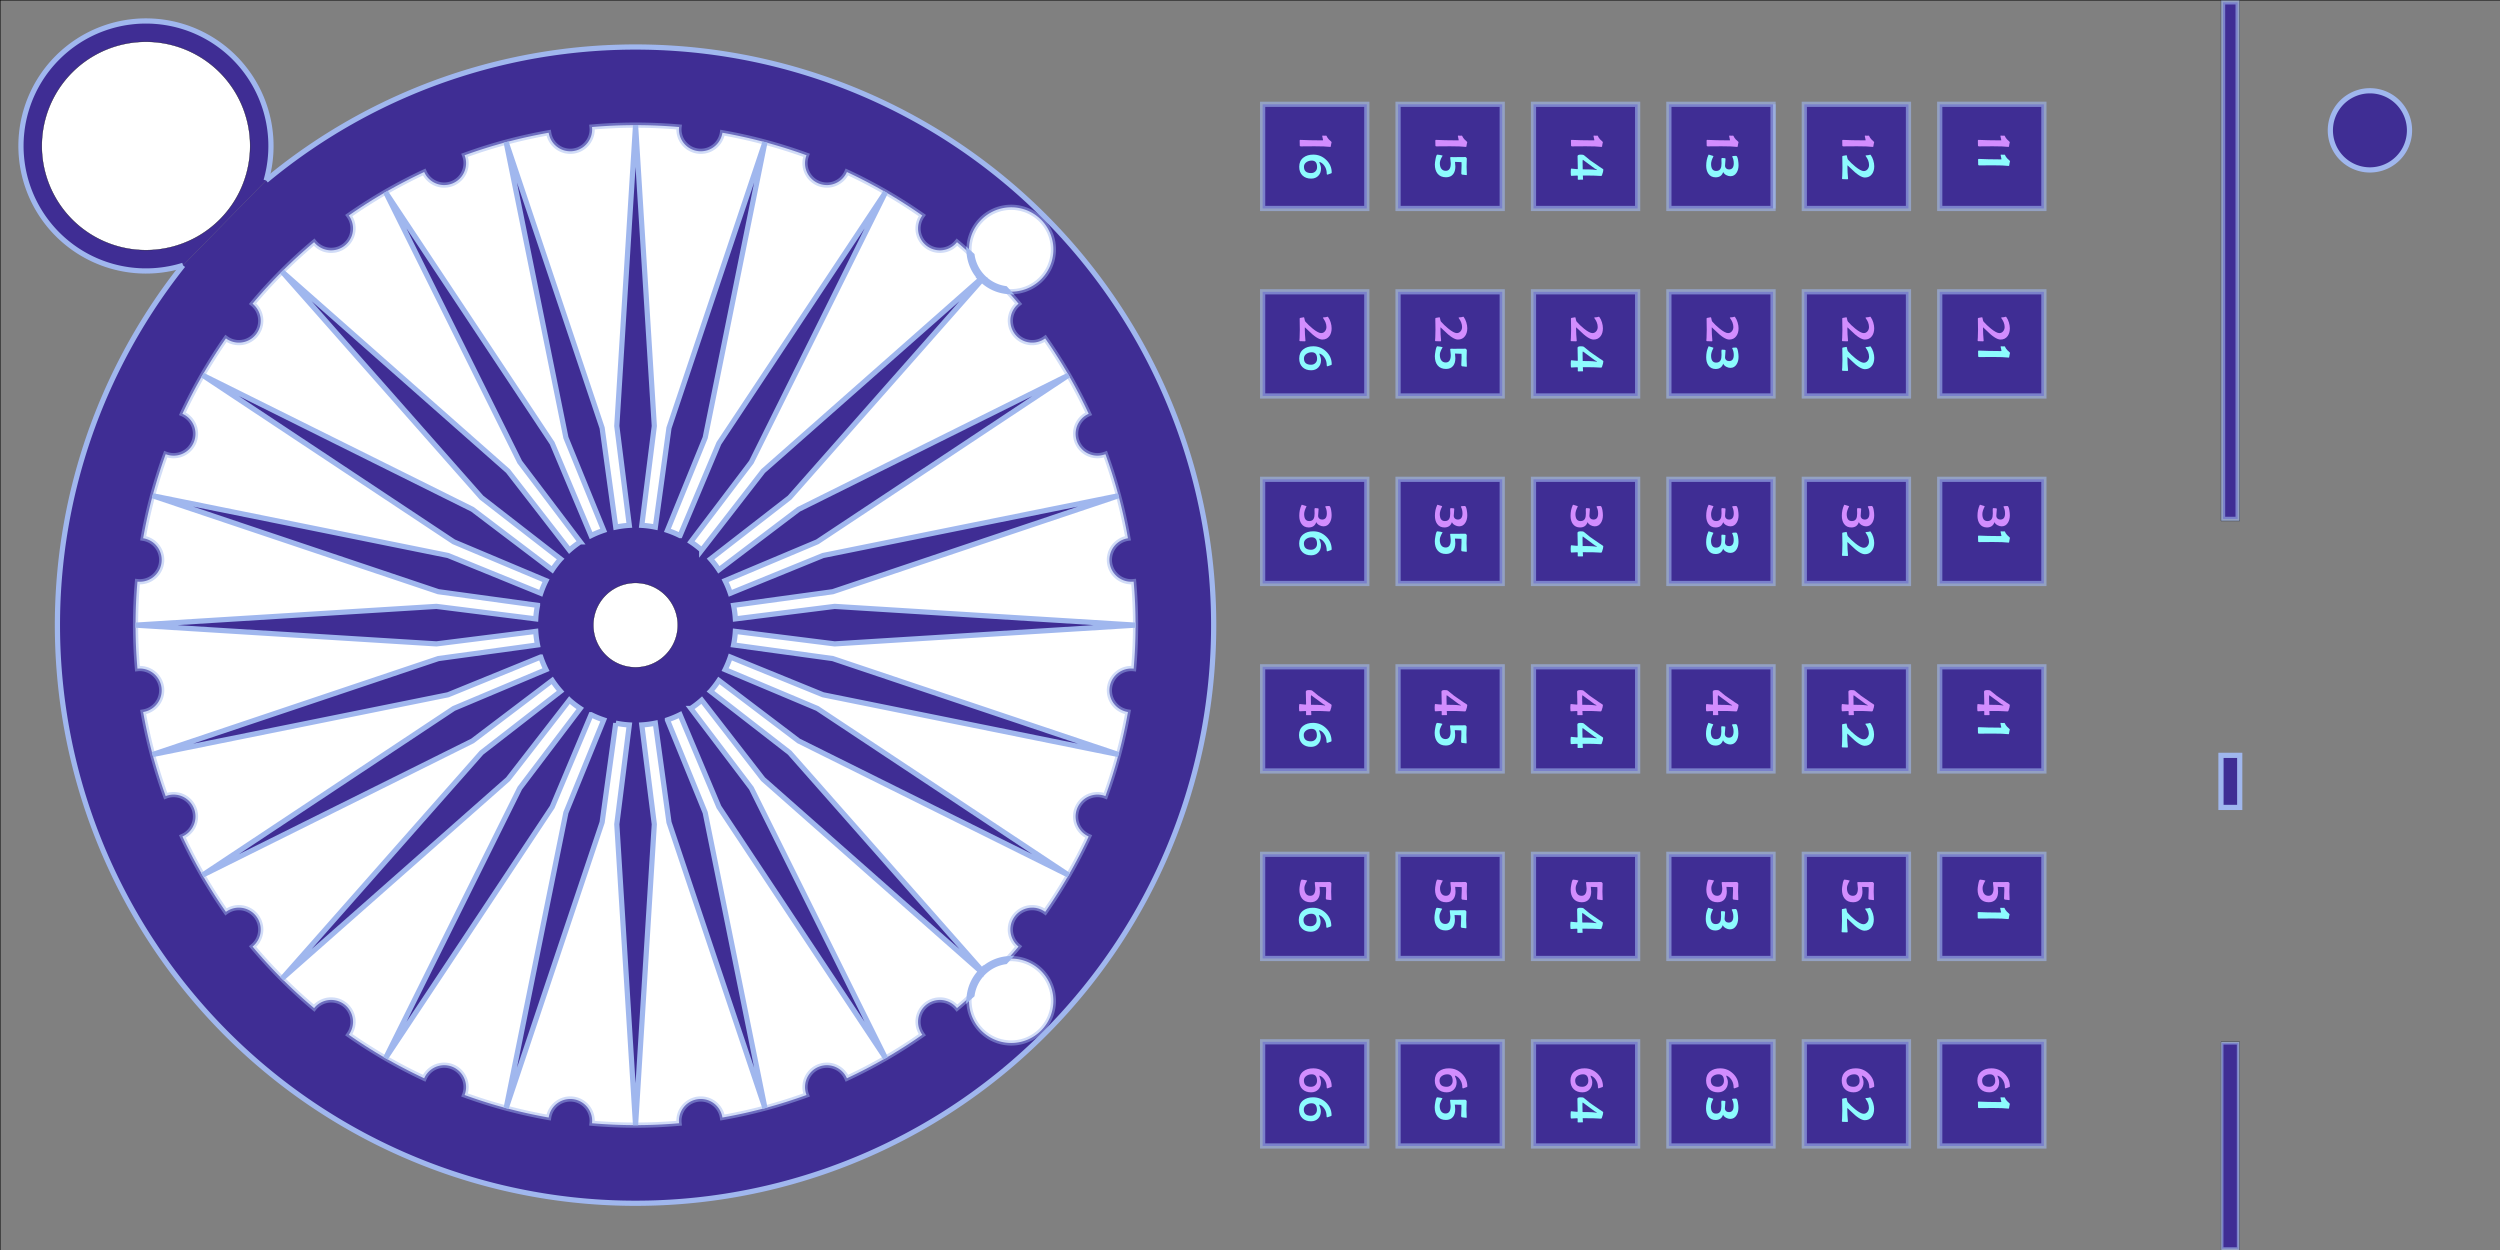 <?xml version="1.0" encoding="UTF-8" standalone="no"?>
<svg
   viewBox="0 0 9070.866 4535.433"
   width="2400mm"
   height="1200mm"
   version="1.1"
   id="svg4194"
   sodipodi:docname="Plan.dxf"
   xml:space="preserve"
   inkscape:version="1.2.2 (732a01da63, 2022-12-09)"
   inkscape:dataloss="true"
   inkscape:export-filename="Impression.pdf"
   inkscape:export-xdpi="96"
   inkscape:export-ydpi="96"
   xmlns:inkscape="http://www.inkscape.org/namespaces/inkscape"
   xmlns:sodipodi="http://sodipodi.sourceforge.net/DTD/sodipodi-0.dtd"
   xmlns="http://www.w3.org/2000/svg"
   xmlns:svg="http://www.w3.org/2000/svg"><rect x="0" y="0" width="9070.866" height="4535.433" fill="#808080" stroke="none"/><sodipodi:namedview
     id="namedview4196"
     pagecolor="#ffffff"
     bordercolor="#000000"
     borderopacity="0.25"
     inkscape:showpageshadow="2"
     inkscape:pageopacity="0.0"
     inkscape:pagecheckerboard="0"
     inkscape:deskcolor="#d1d1d1"
     showgrid="false"
     inkscape:zoom="0.16614356"
     inkscape:cx="5760.0787"
     inkscape:cy="2603.1704"
     inkscape:window-width="3200"
     inkscape:window-height="1271"
     inkscape:window-x="2391"
     inkscape:window-y="-9"
     inkscape:window-maximized="1"
     inkscape:current-layer="g4180"
     inkscape:document-units="mm" /><desc
     id="desc182">Plan.dxf - scale = 1.000000, origin = (0.000000, 0.000000), method = manual</desc><defs
     id="defs194" /><g
     inkscape:groupmode="layer"
     inkscape:label="0"
     id="g4180"><path
       d="M 965.584,654.731 A 453.543,453.543 0 1 0 664.076,962.793"
       style="fill:#3f2d94;fill-opacity:1;stroke:#a0b7ee;stroke-width:18.898;stroke-dasharray:none;stroke-opacity:1"
       id="path7910" /><path
       d="M 0.5,4535.933 H 9071.366 V 0.5 H 0.5 Z"
       style="fill:none;stroke:#000000"
       id="path7868" /><path
       d="m 7415.933,3780.028 h -377.953 v 377.953 h 377.953 z"
       style="fill:#3f2d94;fill-opacity:1;stroke:#a0b7ef;stroke-width:18.898;stroke-dasharray:none;stroke-opacity:0.608"
       id="path7870" /><path
       d="m 6546.642,3780.028 v 377.953 h 377.953 v -377.953 z"
       style="fill:#3f2d94;fill-opacity:1;stroke:#a0b7ef;stroke-width:18.898;stroke-dasharray:none;stroke-opacity:0.608"
       id="path7872" /><path
       d="m 6055.303,3780.028 v 377.953 h 377.953 v -377.953 z"
       style="fill:#3f2d94;fill-opacity:1;stroke:#a0b7ef;stroke-width:18.898;stroke-dasharray:none;stroke-opacity:0.608"
       id="path7874" /><path
       d="m 5563.965,3780.028 v 377.953 h 377.953 v -377.953 z"
       style="fill:#3f2d94;fill-opacity:1;stroke:#a0b7ef;stroke-width:18.898;stroke-dasharray:none;stroke-opacity:0.608"
       id="path7876" /><path
       d="m 5072.626,3780.028 v 377.953 h 377.953 v -377.953 z"
       style="fill:#3f2d94;fill-opacity:1;stroke:#a0b7ef;stroke-width:18.898;stroke-dasharray:none;stroke-opacity:0.608"
       id="path7878" /><path
       d="m 4581.287,3780.028 v 377.953 h 377.953 v -377.953 z"
       style="fill:#3f2d94;fill-opacity:1;stroke:#a0b7ef;stroke-width:18.898;stroke-dasharray:none;stroke-opacity:0.608"
       id="path7880" /><path
       d="m 4581.287,3099.713 v 377.953 h 377.953 v -377.953 z"
       style="fill:#3f2d94;fill-opacity:1;stroke:#a0b7ef;stroke-width:18.898;stroke-dasharray:none;stroke-opacity:0.608"
       id="path7882" /><path
       d="m 5072.626,3099.713 v 377.953 h 377.953 v -377.953 z"
       style="fill:#3f2d94;fill-opacity:1;stroke:#a0b7ef;stroke-width:18.898;stroke-dasharray:none;stroke-opacity:0.608"
       id="path7884" /><path
       d="m 5563.965,3099.713 v 377.953 h 377.953 v -377.953 z"
       style="fill:#3f2d94;fill-opacity:1;stroke:#a0b7ef;stroke-width:18.898;stroke-dasharray:none;stroke-opacity:0.608"
       id="path7886" /><path
       d="m 6055.303,3099.713 v 377.953 h 377.953 v -377.953 z"
       style="fill:#3f2d94;fill-opacity:1;stroke:#a0b7ef;stroke-width:18.898;stroke-dasharray:none;stroke-opacity:0.608"
       id="path7888" /><path
       d="m 6546.642,3099.713 v 377.953 h 377.953 v -377.953 z"
       style="fill:#3f2d94;fill-opacity:1;stroke:#a0b7ef;stroke-width:18.898;stroke-dasharray:none;stroke-opacity:0.608"
       id="path7890" /><path
       d="m 7037.98,3099.713 v 377.953 h 377.953 v -377.953 z"
       style="fill:#3f2d94;fill-opacity:1;stroke:#a0b7ef;stroke-width:18.898;stroke-dasharray:none;stroke-opacity:0.608"
       id="path7892" /><path
       d="m 7037.98,2419.398 v 377.953 h 377.953 v -377.953 z"
       style="fill:#3f2d94;fill-opacity:1;stroke:#a0b7ef;stroke-width:18.898;stroke-dasharray:none;stroke-opacity:0.608"
       id="path7894" /><path
       d="m 6546.642,2419.398 v 377.953 h 377.953 v -377.953 z"
       style="fill:#3f2d94;fill-opacity:1;stroke:#a0b7ef;stroke-width:18.898;stroke-dasharray:none;stroke-opacity:0.608"
       id="path7896" /><path
       d="m 6055.303,2419.398 v 377.953 h 377.953 v -377.953 z"
       style="fill:#3f2d94;fill-opacity:1;stroke:#a0b7ef;stroke-width:18.898;stroke-dasharray:none;stroke-opacity:0.608"
       id="path7898" /><path
       d="m 5563.965,2419.398 v 377.953 h 377.953 v -377.953 z"
       style="fill:#3f2d94;fill-opacity:1;stroke:#a0b7ef;stroke-width:18.898;stroke-dasharray:none;stroke-opacity:0.608"
       id="path7900" /><path
       d="m 5072.626,2419.398 v 377.953 h 377.953 v -377.953 z"
       style="fill:#3f2d94;fill-opacity:1;stroke:#a0b7ef;stroke-width:18.898;stroke-dasharray:none;stroke-opacity:0.608"
       id="path7902" /><path
       d="m 4581.287,2419.398 v 377.953 h 377.953 v -377.953 z"
       style="fill:#3f2d94;fill-opacity:1;stroke:#a0b7ef;stroke-width:18.898;stroke-dasharray:none;stroke-opacity:0.608"
       id="path7904" /><path
       d="m 907.587,529.634 a 377.953,377.953 0 0 0 -755.906,0 377.953,377.953 0 0 0 755.906,0 z"
       style="fill:#ffffff;fill-opacity:1;stroke:#000000"
       id="path7906" /><path
       d="M 664.076,962.793 A 2097.638,2097.638 0 1 0 965.584,654.731"
       style="fill:#3f2d94;fill-opacity:1;stroke:#a0b7ee;stroke-width:18.898;stroke-dasharray:none;stroke-opacity:1"
       id="path7908" /><path
       d="m 3346.4,782.008 a 79.37,79.37 0 0 0 125.907,96.612 1814.173,1814.173 0 0 1 44.064,38.207 153.071,153.071 0 1 1 141.03,141.03 1814.173,1814.173 0 0 1 38.207,44.064 79.37,79.37 0 0 0 96.612,125.907 1814.173,1814.173 0 0 1 84.911,133.302 1814.173,1814.173 0 0 1 72.987,140.186 79.37,79.37 0 0 0 60.733,146.622 1814.173,1814.173 0 0 1 47.517,150.736 1814.173,1814.173 0 0 1 34.217,154.3 79.37,79.37 0 0 0 20.715,157.344 1814.173,1814.173 0 0 1 6.884,157.898 1814.173,1814.173 0 0 1 -6.884,157.898 79.37,79.37 0 0 0 -20.715,157.344 1814.173,1814.173 0 0 1 -34.217,154.3 1814.173,1814.173 0 0 1 -47.517,150.736 79.37,79.37 0 0 0 -60.733,146.622 1814.173,1814.173 0 0 1 -72.987,140.186 1814.173,1814.173 0 0 1 -84.911,133.302 79.37,79.37 0 0 0 -96.612,125.907 1814.173,1814.173 0 0 1 -38.207,44.064 153.071,153.071 0 1 1 -141.03,141.03 1814.173,1814.173 0 0 1 -44.064,38.207 79.37,79.37 0 0 0 -125.907,96.612 1814.173,1814.173 0 0 1 -133.302,84.911 1814.173,1814.173 0 0 1 -140.186,72.987 79.37,79.37 0 0 0 -146.622,60.733 1814.173,1814.173 0 0 1 -150.736,47.517 1814.173,1814.173 0 0 1 -154.3,34.217 79.37,79.37 0 0 0 -157.344,20.715 1814.173,1814.173 0 0 1 -157.898,6.885 1814.173,1814.173 0 0 1 -157.898,-6.885 79.37,79.37 0 0 0 -157.344,-20.715 1814.173,1814.173 0 0 1 -154.3,-34.217 1814.173,1814.173 0 0 1 -150.736,-47.517 79.37,79.37 0 0 0 -146.622,-60.733 1814.173,1814.173 0 0 1 -140.186,-72.987 1814.173,1814.173 0 0 1 -133.302,-84.911 79.37,79.37 0 0 0 -125.907,-96.612 1814.173,1814.173 0 0 1 -116.519,-106.783 1814.173,1814.173 0 0 1 -106.783,-116.519 79.37,79.37 0 0 0 -96.612,-125.907 1814.173,1814.173 0 0 1 -84.911,-133.302 1814.173,1814.173 0 0 1 -72.987,-140.186 79.37,79.37 0 0 0 -60.733,-146.622 1814.173,1814.173 0 0 1 -47.517,-150.736 1814.173,1814.173 0 0 1 -34.217,-154.3 79.37,79.37 0 0 0 -20.715,-157.344 1814.173,1814.173 0 0 1 -6.884,-157.898 1814.173,1814.173 0 0 1 6.884,-157.898 79.37,79.37 0 0 0 20.715,-157.344 1814.173,1814.173 0 0 1 34.217,-154.3 1814.173,1814.173 0 0 1 47.517,-150.736 79.37,79.37 0 0 0 60.733,-146.622 1814.173,1814.173 0 0 1 72.987,-140.186 1814.173,1814.173 0 0 1 84.911,-133.302 79.37,79.37 0 0 0 96.612,-125.907 1814.173,1814.173 0 0 1 106.783,-116.519 1814.173,1814.173 0 0 1 116.519,-106.783 79.37,79.37 0 0 0 125.907,-96.612 1814.173,1814.173 0 0 1 133.302,-84.911 1814.173,1814.173 0 0 1 140.186,-72.987 79.37,79.37 0 0 0 146.622,-60.733 1814.173,1814.173 0 0 1 150.736,-47.517 1814.173,1814.173 0 0 1 154.3,-34.217 79.37,79.37 0 0 0 157.344,-20.715 1814.173,1814.173 0 0 1 157.898,-6.884 1814.173,1814.173 0 0 1 157.898,6.884 79.37,79.37 0 0 0 157.344,20.715 1814.173,1814.173 0 0 1 154.3,34.217 1814.173,1814.173 0 0 1 150.736,47.517 79.37,79.37 0 0 0 146.622,60.733 1814.173,1814.173 0 0 1 140.186,72.987 1814.173,1814.173 0 0 1 133.302,84.911 z"
       style="fill:#ffffff;fill-opacity:1;stroke:#9fb6ee;stroke-width:18.898;stroke-dasharray:none;stroke-opacity:0.478"
       id="path7912" /><path
       d="m 3559.031,1011.702 -790.259,697.543 -222.734,286.875 a 362.835,362.835 0 0 0 -39.324,-30.175 l 219.452,-289.393 486.933,-979.456 -604.767,911.424 -140.896,334.748 a 362.835,362.835 0 0 0 -45.794,-18.969 l 137.074,-336.331 216.839,-1072.109 -348.266,1036.893 -49.456,359.808 a 362.835,362.835 0 0 0 -49.143,-6.47 l 45.354,-360.348 -68.031,-1091.7 -68.031,1091.7 45.354,360.348 a 362.835,362.835 0 0 0 -49.143,6.47 l -49.456,-359.808 -348.266,-1036.893 216.839,1072.109 137.074,336.331 a 362.835,362.835 0 0 0 -45.794,18.969 l -140.896,-334.748 -604.767,-911.424 486.933,979.456 219.452,289.393 a 362.835,362.835 0 0 0 -39.325,30.175 l -222.734,-286.875 -820.054,-723.843 723.843,820.054 286.875,222.734 a 362.835,362.835 0 0 0 -30.175,39.324 l -289.393,-219.452 -979.456,-486.933 911.424,604.767 334.748,140.896 a 362.835,362.835 0 0 0 -18.969,45.794 L 1625.764,2015.513 553.655,1798.674 l 1036.893,348.266 359.808,49.456 a 362.835,362.835 0 0 0 -6.47,49.143 l -360.348,-45.354 -1091.7,68.031 1091.7,68.031 360.348,-45.354 a 362.835,362.835 0 0 0 6.47,49.143 l -359.808,49.456 -1036.893,348.266 1072.109,-216.839 336.331,-137.074 a 362.835,362.835 0 0 0 18.969,45.794 l -334.748,140.896 -911.424,604.767 979.456,-486.933 289.393,-219.452 a 362.835,362.835 0 0 0 30.175,39.325 l -286.875,222.734 -723.843,820.054 820.054,-723.843 222.734,-286.875 a 362.835,362.835 0 0 0 39.325,30.175 l -219.452,289.393 -486.933,979.456 604.767,-911.424 140.896,-334.748 a 362.835,362.835 0 0 0 45.794,18.969 l -137.074,336.331 -216.839,1072.109 348.266,-1036.893 49.456,-359.808 a 362.835,362.835 0 0 0 49.143,6.47 l -45.354,360.348 68.031,1091.7 68.031,-1091.7 -45.354,-360.348 a 362.835,362.835 0 0 0 49.143,-6.47 l 49.456,359.808 348.266,1036.893 -216.839,-1072.109 -137.074,-336.331 a 362.835,362.835 0 0 0 45.794,-18.969 l 140.896,334.748 604.767,911.424 -486.933,-979.456 -219.452,-289.393 a 362.835,362.835 0 0 0 39.324,-30.175 l 222.734,286.875 790.259,697.543 a 153.071,153.071 0 0 0 -42.66,94.875 1814.173,1814.173 0 0 0 10.574,-9.545 143.622,143.622 0 0 1 120.911,-120.911 1814.173,1814.173 0 0 0 9.545,-10.574 153.071,153.071 0 0 0 -94.875,42.66 l -697.543,-790.259 -286.875,-222.734 a 362.835,362.835 0 0 0 30.175,-39.325 l 289.393,219.452 979.456,486.933 -911.424,-604.767 -334.748,-140.896 a 362.835,362.835 0 0 0 18.969,-45.794 l 336.331,137.074 1072.109,216.839 -1036.893,-348.266 -359.808,-49.456 a 362.835,362.835 0 0 0 6.47,-49.143 l 360.348,45.354 1091.7,-68.031 -1091.7,-68.031 -360.348,45.354 a 362.835,362.835 0 0 0 -6.47,-49.143 l 359.808,-49.456 1036.893,-348.266 -1072.109,216.839 -336.331,137.074 a 362.835,362.835 0 0 0 -18.969,-45.794 l 334.748,-140.896 911.424,-604.767 -979.456,486.933 -289.393,219.452 a 362.835,362.835 0 0 0 -30.175,-39.324 l 286.875,-222.734 697.543,-790.259 a 153.071,153.071 0 0 0 94.875,42.66 1814.173,1814.173 0 0 0 -9.545,-10.574 143.622,143.622 0 0 1 -120.911,-120.911 1814.173,1814.173 0 0 0 -10.574,-9.545 153.071,153.071 0 0 0 42.66,94.875 z"
       style="fill:#3f2d94;fill-opacity:1;stroke:#a0b7ee;stroke-width:18.898;stroke-dasharray:none;stroke-opacity:1"
       id="path7916" /><path
       d="m 4581.287,1739.083 v 377.953 h 377.953 v -377.953 z"
       style="fill:#3f2d94;fill-opacity:1;stroke:#a0b7ef;stroke-width:18.898;stroke-dasharray:none;stroke-opacity:0.608"
       id="path7918" /><path
       d="m 4581.287,1058.768 v 377.953 h 377.953 v -377.953 z"
       style="fill:#3f2d94;fill-opacity:1;stroke:#a0b7ef;stroke-width:18.898;stroke-dasharray:none;stroke-opacity:0.608"
       id="path7920" /><path
       d="m 4581.287,378.453 v 377.953 h 377.953 V 378.453 Z"
       style="fill:#3f2d94;fill-opacity:1;stroke:#a0b7ef;stroke-width:18.898;stroke-dasharray:none;stroke-opacity:0.608"
       id="path7922" /><path
       d="m 5072.626,378.453 v 377.953 h 377.953 V 378.453 Z"
       style="fill:#3f2d94;fill-opacity:1;stroke:#a0b7ef;stroke-width:18.898;stroke-dasharray:none;stroke-opacity:0.608"
       id="path7924" /><path
       d="m 5072.626,1058.768 v 377.953 h 377.953 v -377.953 z"
       style="fill:#3f2d94;fill-opacity:1;stroke:#a0b7ef;stroke-width:18.898;stroke-dasharray:none;stroke-opacity:0.608"
       id="path7926" /><path
       d="m 5072.626,1739.083 v 377.953 h 377.953 v -377.953 z"
       style="fill:#3f2d94;fill-opacity:1;stroke:#a0b7ef;stroke-width:18.898;stroke-dasharray:none;stroke-opacity:0.608"
       id="path7928" /><path
       d="m 5563.965,1739.083 v 377.953 h 377.953 v -377.953 z"
       style="fill:#3f2d94;fill-opacity:1;stroke:#a0b7ef;stroke-width:18.898;stroke-dasharray:none;stroke-opacity:0.608"
       id="path7930" /><path
       d="m 5563.965,1058.768 v 377.953 h 377.953 v -377.953 z"
       style="fill:#3f2d94;fill-opacity:1;stroke:#a0b7ef;stroke-width:18.898;stroke-dasharray:none;stroke-opacity:0.608"
       id="path7932" /><path
       d="m 5563.965,378.453 v 377.953 h 377.953 V 378.453 Z"
       style="fill:#3f2d94;fill-opacity:1;stroke:#a0b7ef;stroke-width:18.898;stroke-dasharray:none;stroke-opacity:0.608"
       id="path7934" /><path
       style="fill:#3f2d94;fill-opacity:1;stroke:#a0b7ef;stroke-width:18.898;stroke-dasharray:none;stroke-opacity:0.608"
       d="M 6433.252,756.406 V 378.453"
       id="path7936" /><path
       d="m 6055.303,378.453 v 377.953 h 377.953 V 378.453 Z"
       style="fill:#3f2d94;fill-opacity:1;stroke:#a0b7ef;stroke-width:18.898;stroke-dasharray:none;stroke-opacity:0.608"
       id="path7938" /><path
       d="m 6055.303,1058.768 v 377.953 h 377.953 v -377.953 z"
       style="fill:#3f2d94;fill-opacity:1;stroke:#a0b7ef;stroke-width:18.898;stroke-dasharray:none;stroke-opacity:0.608"
       id="path7940" /><path
       d="m 6055.303,1739.083 v 377.953 h 377.953 v -377.953 z"
       style="fill:#3f2d94;fill-opacity:1;stroke:#a0b7ef;stroke-width:18.898;stroke-dasharray:none;stroke-opacity:0.608"
       id="path7942" /><path
       d="m 6546.642,1739.083 v 377.953 h 377.953 v -377.953 z"
       style="fill:#3f2d94;fill-opacity:1;stroke:#a0b7ef;stroke-width:18.898;stroke-dasharray:none;stroke-opacity:0.608"
       id="path7944" /><path
       d="m 6546.642,1058.768 v 377.953 h 377.953 v -377.953 z"
       style="fill:#3f2d94;fill-opacity:1;stroke:#a0b7ef;stroke-width:18.898;stroke-dasharray:none;stroke-opacity:0.608"
       id="path7946" /><path
       d="m 6546.642,378.453 v 377.953 h 377.953 V 378.453 Z"
       style="fill:#3f2d94;fill-opacity:1;stroke:#a0b7ef;stroke-width:18.898;stroke-dasharray:none;stroke-opacity:0.608"
       id="path7948" /><path
       d="m 7037.98,378.453 v 377.953 h 377.953 V 378.453 Z"
       style="fill:#3f2d94;fill-opacity:1;stroke:#a0b7ef;stroke-width:18.898;stroke-dasharray:none;stroke-opacity:0.608"
       id="path7950" /><path
       d="M 8065.849,8.394 V 1882.867 h 53.235 V 8.394 Z"
       style="fill:#3f2d94;fill-opacity:1;stroke:#a0b7ef;stroke-width:15.795;stroke-dasharray:none;stroke-opacity:0.608"
       id="path7950-0" /><path
       d="m 8062.198,3784.773 v 745.918 h 59.038 v -745.918 z"
       style="fill:#3f2d94;fill-opacity:1;stroke:#a0b7ef;stroke-width:10.492;stroke-dasharray:none;stroke-opacity:0.608"
       id="path7950-0-4" /><path
       d="m 8060.173,2742.876 v 184.539 h 64.092 v -184.539 z"
       style="fill:#3f2d94;fill-opacity:1;stroke:#a0b7ef;stroke-width:5.438;stroke-dasharray:none;stroke-opacity:0.608"
       id="path7950-0-4-3" /><path
       d="m 7037.98,1058.768 v 377.953 h 377.953 v -377.953 z"
       style="fill:#3f2d94;fill-opacity:1;stroke:#a0b7ef;stroke-width:18.898;stroke-dasharray:none;stroke-opacity:0.608"
       id="path7952" /><path
       d="m 7037.98,1739.083 v 377.953 h 377.953 v -377.953 z"
       style="fill:#3f2d94;fill-opacity:1;stroke:#a0b7ef;stroke-width:18.898;stroke-dasharray:none;stroke-opacity:0.608"
       id="path7954" /><path
       d="m 2459.083,2268.217 a 153.071,153.071 0 0 0 -306.142,0 153.071,153.071 0 0 0 306.142,0 z"
       style="fill:#ffffff;fill-opacity:1;stroke:#000000"
       id="path7914" /><path
       d="M 0.5,4535.933 H 9071.366 V 0.5 H 0.5 Z"
       style="fill:none;stroke:#000000"
       id="path15075" /><path
       d="m 8742.547,472.941 a 143.622,143.622 0 0 0 -287.244,0 143.622,143.622 0 0 0 287.244,0 z"
       style="fill:#3f2d94;fill-opacity:1;stroke:#a0b7ee;stroke-width:18.898;stroke-dasharray:none;stroke-opacity:1"
       id="path15163" /><path
       id="path15181"
       style="fill:#4e37b7;fill-opacity:1;stroke:#000000"
       d="m 8058.452,1606.799 v 188.977 m 0,94.488 v -94.488 m 68.03,94.488 h -68.03 m 68.03,-94.488 v 94.488 m 0,-94.488 v -188.977 m 0,-850.393 v 850.393 m 0,-850.393 V 0.497 m -68.03,0 v 755.909 m 0,850.393 v -850.393" /><path
       style="fill:none;stroke:#000000"
       d="m 8126.482,3780.027 v 755.91"
       id="path15183" /><path
       style="fill:none;stroke:#000000"
       d="m 8058.452,4535.937 v -755.91"
       id="path15185" /><path
       style="fill:none;stroke:#000000"
       d="m 8058.452,3780.027 h 68.03"
       id="path15187" /><path
       d="m 8058.453,2740.657 h 68.031 v 188.976 h -68.031 z"
       style="fill:none;stroke:#a0b7ee;stroke-width:18.898;stroke-dasharray:none;stroke-opacity:0.996"
       id="path15189" /><g
       id="g22914"
       transform="translate(535.681,-4550.452)"
       style="fill:#d28dfe;fill-opacity:1"><path
         d="m 6751.799,5083.466 q -0.469,0 -1.688,-0.094 -16.969,-2.156 -55.688,-2.156 -8.25,0 -24.844,0.188 -16.594,0.188 -24.844,0.188 -3.656,0 -3.656,-3.094 0,-3.094 -0.188,-8.906 -0.188,-5.812 -0.188,-8.719 0,-2.906 2.344,-2.906 1.969,0 34.5,1.219 15.75,0.562 45.938,0.562 2.156,0 2.156,-0.938 0,-2.25 -1.5,-7.125 -1.5,-4.781 -1.5,-7.125 0,-2.156 1.125,-2.156 1.125,0 3.375,0.188 2.25,0.281 3.375,0.281 1.031,0 3.094,-0.188 2.062,-0.188 3.094,-0.188 1.219,0 2.062,2.062 2.25,5.438 7.688,11.531 0.281,0.281 5.625,5.156 4.594,4.219 4.594,4.688 0,-0.094 -1.688,7.781 -0.375,2.906 -1.406,8.438 -0.375,1.312 -1.781,1.312 z"
         style="font-size:192px;font-family:'Berlin Sans FB';-inkscape-font-specification:'Berlin Sans FB';fill:#d28dfe;fill-opacity:1;stroke:none;stroke-width:18.898;stroke-linejoin:bevel;stroke-opacity:0.996;paint-order:markers fill stroke"
         id="path19587" /><path
         d="m 6259.646,5083.466 q -0.469,0 -1.688,-0.094 -16.969,-2.156 -55.688,-2.156 -8.25,0 -24.844,0.188 -16.594,0.188 -24.844,0.188 -3.656,0 -3.656,-3.094 0,-3.094 -0.188,-8.906 -0.188,-5.812 -0.188,-8.719 0,-2.906 2.344,-2.906 1.969,0 34.5,1.219 15.75,0.562 45.938,0.562 2.156,0 2.156,-0.938 0,-2.25 -1.5,-7.125 -1.5,-4.781 -1.5,-7.125 0,-2.156 1.125,-2.156 1.125,0 3.375,0.188 2.25,0.281 3.375,0.281 1.031,0 3.094,-0.188 2.062,-0.188 3.094,-0.188 1.219,0 2.062,2.062 2.25,5.438 7.688,11.531 0.281,0.281 5.625,5.156 4.594,4.219 4.594,4.688 0,-0.094 -1.688,7.781 -0.375,2.906 -1.406,8.438 -0.375,1.312 -1.781,1.312 z"
         style="font-size:192px;font-family:'Berlin Sans FB';-inkscape-font-specification:'Berlin Sans FB';fill:#d28dfe;fill-opacity:1;stroke:none;stroke-width:18.898;stroke-linejoin:bevel;stroke-opacity:0.996;paint-order:markers fill stroke"
         id="path19589" /><path
         d="m 5767.494,5083.466 q -0.469,0 -1.688,-0.094 -16.969,-2.156 -55.688,-2.156 -8.25,0 -24.844,0.188 -16.594,0.188 -24.844,0.188 -3.656,0 -3.656,-3.094 0,-3.094 -0.188,-8.906 -0.188,-5.812 -0.188,-8.719 0,-2.906 2.344,-2.906 1.969,0 34.5,1.219 15.75,0.562 45.938,0.562 2.156,0 2.156,-0.938 0,-2.25 -1.5,-7.125 -1.5,-4.781 -1.5,-7.125 0,-2.156 1.125,-2.156 1.125,0 3.375,0.188 2.25,0.281 3.375,0.281 1.031,0 3.094,-0.188 2.062,-0.188 3.094,-0.188 1.219,0 2.062,2.062 2.25,5.438 7.688,11.531 0.281,0.281 5.625,5.156 4.594,4.219 4.594,4.688 0,-0.094 -1.688,7.781 -0.375,2.906 -1.406,8.438 -0.375,1.312 -1.781,1.312 z"
         style="font-size:192px;font-family:'Berlin Sans FB';-inkscape-font-specification:'Berlin Sans FB';fill:#d28dfe;fill-opacity:1;stroke:none;stroke-width:18.898;stroke-linejoin:bevel;stroke-opacity:0.996;paint-order:markers fill stroke"
         id="path19591" /><path
         d="m 5275.34,5083.466 q -0.469,0 -1.688,-0.094 -16.969,-2.156 -55.688,-2.156 -8.25,0 -24.844,0.188 -16.594,0.188 -24.844,0.188 -3.656,0 -3.656,-3.094 0,-3.094 -0.188,-8.906 -0.188,-5.812 -0.188,-8.719 0,-2.906 2.344,-2.906 1.969,0 34.5,1.219 15.75,0.562 45.938,0.562 2.156,0 2.156,-0.938 0,-2.25 -1.5,-7.125 -1.5,-4.781 -1.5,-7.125 0,-2.156 1.125,-2.156 1.125,0 3.375,0.188 2.25,0.281 3.375,0.281 1.031,0 3.094,-0.188 2.062,-0.188 3.094,-0.188 1.219,0 2.062,2.062 2.25,5.438 7.688,11.531 0.281,0.281 5.625,5.156 4.594,4.219 4.594,4.688 0,-0.094 -1.688,7.781 -0.375,2.906 -1.406,8.438 -0.375,1.312 -1.781,1.312 z"
         style="font-size:192px;font-family:'Berlin Sans FB';-inkscape-font-specification:'Berlin Sans FB';fill:#d28dfe;fill-opacity:1;stroke:none;stroke-width:18.898;stroke-linejoin:bevel;stroke-opacity:0.996;paint-order:markers fill stroke"
         id="path19593" /><path
         d="m 4783.187,5083.466 q -0.469,0 -1.688,-0.094 -16.969,-2.156 -55.688,-2.156 -8.25,0 -24.844,0.188 -16.594,0.188 -24.844,0.188 -3.656,0 -3.656,-3.094 0,-3.094 -0.188,-8.906 -0.188,-5.812 -0.188,-8.719 0,-2.906 2.344,-2.906 1.969,0 34.5,1.219 15.75,0.562 45.938,0.562 2.156,0 2.156,-0.938 0,-2.25 -1.5,-7.125 -1.5,-4.781 -1.5,-7.125 0,-2.156 1.125,-2.156 1.125,0 3.375,0.188 2.25,0.281 3.375,0.281 1.031,0 3.094,-0.188 2.062,-0.188 3.094,-0.188 1.219,0 2.062,2.062 2.25,5.438 7.688,11.531 0.281,0.281 5.625,5.156 4.594,4.219 4.594,4.688 0,-0.094 -1.688,7.781 -0.375,2.906 -1.406,8.438 -0.375,1.312 -1.781,1.312 z"
         style="font-size:192px;font-family:'Berlin Sans FB';-inkscape-font-specification:'Berlin Sans FB';fill:#d28dfe;fill-opacity:1;stroke:none;stroke-width:18.898;stroke-linejoin:bevel;stroke-opacity:0.996;paint-order:markers fill stroke"
         id="path19595" /><path
         d="m 4291.034,5083.466 q -0.469,0 -1.688,-0.094 -16.969,-2.156 -55.688,-2.156 -8.25,0 -24.844,0.188 -16.594,0.188 -24.844,0.188 -3.656,0 -3.656,-3.094 0,-3.094 -0.188,-8.906 -0.188,-5.812 -0.188,-8.719 0,-2.906 2.344,-2.906 1.969,0 34.5,1.219 15.75,0.562 45.938,0.562 2.156,0 2.156,-0.938 0,-2.25 -1.5,-7.125 -1.5,-4.781 -1.5,-7.125 0,-2.156 1.125,-2.156 1.125,0 3.375,0.188 2.25,0.281 3.375,0.281 1.031,0 3.094,-0.188 2.062,-0.188 3.094,-0.188 1.219,0 2.062,2.062 2.25,5.438 7.688,11.531 0.281,0.281 5.625,5.156 4.594,4.219 4.594,4.688 0,-0.094 -1.688,7.781 -0.375,2.906 -1.406,8.438 -0.375,1.312 -1.781,1.312 z"
         style="font-size:192px;font-family:'Berlin Sans FB';-inkscape-font-specification:'Berlin Sans FB';fill:#d28dfe;fill-opacity:1;stroke:none;stroke-width:18.898;stroke-linejoin:bevel;stroke-opacity:0.996;paint-order:markers fill stroke"
         id="path19597" /></g><g
       id="g22922"
       transform="translate(535.681,-4550.452)"
       style="fill:#8dfbfe;fill-opacity:1"><path
         d="m 6752.549,5152.528 q -0.469,0 -1.688,-0.094 -16.969,-2.156 -55.688,-2.156 -8.25,0 -24.844,0.188 -16.594,0.188 -24.844,0.188 -3.656,0 -3.656,-3.094 0,-3.094 -0.188,-8.906 -0.188,-5.812 -0.188,-8.719 0,-2.906 2.344,-2.906 1.969,0 34.5,1.219 15.75,0.562 45.938,0.562 2.156,0 2.156,-0.938 0,-2.25 -1.5,-7.125 -1.5,-4.781 -1.5,-7.125 0,-2.156 1.125,-2.156 1.125,0 3.375,0.188 2.25,0.281 3.375,0.281 1.031,0 3.094,-0.188 2.062,-0.188 3.094,-0.188 1.219,0 2.062,2.062 2.25,5.438 7.688,11.531 0.281,0.281 5.625,5.156 4.594,4.219 4.594,4.688 0,-0.094 -1.688,7.781 -0.375,2.906 -1.406,8.438 -0.375,1.312 -1.781,1.312 z"
         style="font-size:192px;font-family:'Berlin Sans FB';-inkscape-font-specification:'Berlin Sans FB';fill:#8dfbfe;fill-opacity:1;stroke:none;stroke-width:18.898;stroke-linejoin:bevel;stroke-opacity:0.996;paint-order:markers fill stroke"
         id="path19514" /><path
         d="m 6166.74,5200.997 q -2.719,0 -8.438,-0.281 -5.625,-0.281 -8.438,-0.281 -2.062,0 -2.062,-3.094 0,1.031 0.75,-8.906 0.75,-9.844 0.75,-29.344 0,-6.656 -0.281,-20.156 -0.281,-13.406 -0.281,-20.156 0,-2.156 1.875,-2.719 l 13.5,-2.438 q 1.125,0 2.25,6.562 1.312,7.312 2.906,9.188 11.344,13.031 26.812,25.594 20.156,16.219 30.562,16.219 8.531,0 14.062,-6.938 5.156,-6.469 5.156,-15.094 0,-8.344 -3.281,-16.688 -2.25,-5.719 -6,-11.438 -3.281,-4.875 -3.281,-4.875 0,-0.75 0.094,-1.031 0.469,-0.938 3.281,-1.125 2.25,-0.094 6.469,-0.562 8.531,-1.969 6.938,-1.969 0.75,0 1.781,1.406 5.719,7.5 9.375,19.312 3.469,11.344 3.469,21.375 0,17.25 -8.062,28.406 -9.094,12.656 -25.781,12.656 -18.188,0 -51,-33 -4.312,-3.656 -12.281,-11.531 -0.188,2.438 -0.188,6.094 0,18.375 2.25,42.094 l 0.094,0.75 q 0,1.969 -3,1.969 z"
         style="font-size:192px;font-family:'Berlin Sans FB';-inkscape-font-specification:'Berlin Sans FB';fill:#8dfbfe;fill-opacity:1;stroke:none;stroke-width:18.898;stroke-linejoin:bevel;stroke-opacity:0.996;paint-order:markers fill stroke"
         id="path19516" /><path
         d="m 5689.4,5193.872 q -17.25,0 -26.344,-12.938 -8.062,-11.344 -8.062,-29.25 0,-21.281 7.875,-38.438 0.844,-1.781 1.688,-1.781 -0.281,0 14.625,4.5 2.062,0.562 2.062,1.688 -8.531,16.688 -8.531,27.469 0,25.594 18.562,25.594 11.531,0 16.031,-8.812 3.281,-6.281 3.281,-18.844 0,-2.625 -0.188,-7.312 -0.188,-4.688 -0.188,-6.656 0,-5.438 2.25,-5.438 12.75,0 12.75,2.812 0,4.125 -0.938,12.375 -0.938,8.344 -0.938,12.469 0,6.188 4.125,10.031 4.125,3.938 10.312,3.938 17.25,0 17.25,-22.406 0,-13.125 -5.531,-23.625 -0.188,-0.375 -0.188,-0.938 0,-2.344 13.969,-2.344 4.688,0 7.312,15.094 1.781,10.406 1.781,18.844 0,15.656 -6.844,26.719 -8.062,13.219 -22.781,13.219 -7.594,0 -15.188,-4.125 -8.062,-4.5 -10.875,-11.156 -6.469,19.312 -27.281,19.312 z"
         style="font-size:192px;font-family:'Berlin Sans FB';-inkscape-font-specification:'Berlin Sans FB';fill:#8dfbfe;fill-opacity:1;stroke:none;stroke-width:18.898;stroke-linejoin:bevel;stroke-opacity:0.996;paint-order:markers fill stroke"
         id="path19518" /><path
         d="m 5190.684,5202.497 q -1.781,0 -1.688,-2.062 0.188,-3.375 0.188,-9.562 0,-2.25 -0.281,-2.625 -0.469,-0.75 -2.625,-0.75 -3.281,0 -9.938,0.469 -6.562,0.562 -9.844,0.562 -2.062,0 -2.438,-2.344 -0.562,-3.188 -0.562,-10.969 0,-13.125 2.062,-13.125 2.719,0 10.312,1.031 7.594,1.031 11.156,1.031 2.156,0 2.156,-1.594 0,-7.594 -0.469,-22.781 -0.469,-15.094 -0.469,-22.688 0,-5.625 11.531,-5.625 9.094,0 11.25,1.781 7.406,6.469 22.688,18.562 21.188,15.094 33.844,23.438 4.125,2.625 12.281,8.062 1.969,1.5 1.969,2.906 0,6.469 -4.875,19.781 -1.031,2.906 -3.469,2.906 -4.781,0 -14.438,-0.75 -9.562,-0.656 -14.344,-0.656 -4.312,0 -14.812,-0.094 -9.469,-0.188 -14.812,-0.094 h -7.594 q 0,2.438 0.375,7.125 0.375,4.781 0.375,7.125 0,0.75 -1.594,0.75 -2.625,0 -7.969,0.094 -5.25,0.094 -7.969,0.094 z m 66.844,-34.969 q 0.75,0 1.125,-0.562 0,-0.844 -3.188,-2.438 -2.062,-0.938 -4.031,-1.969 -21.75,-16.219 -43.875,-32.438 -1.031,0.469 -1.031,7.594 v 3.844 q 0,15.656 0.469,23.344 11.531,0.094 23.062,0.281 14.719,0.375 22.5,1.594 4.5,0.75 4.969,0.75 z"
         style="font-size:192px;font-family:'Berlin Sans FB';-inkscape-font-specification:'Berlin Sans FB';fill:#8dfbfe;fill-opacity:1;stroke:none;stroke-width:18.898;stroke-linejoin:bevel;stroke-opacity:0.996;paint-order:markers fill stroke"
         id="path19520" /><path
         d="m 4711.093,5193.684 q -20.344,0 -30.844,-13.219 -9.75,-12.094 -9.75,-32.906 0,-6.656 2.438,-19.781 3,-16.312 6.469,-16.312 3.281,0 10.781,1.406 8.625,1.594 8.625,3.094 0,-1.312 -5.156,8.344 -5.062,9.75 -5.062,18.281 0,11.719 4.688,19.031 5.625,8.625 16.594,8.625 18.375,0 18.375,-27 0,-3.562 -1.031,-10.5 -1.031,-6.844 -1.031,-9.562 0,-2.062 1.219,-2.625 0.562,-0.188 1.688,-0.188 1.969,-0.094 5.531,0.094 4.031,0.094 5.531,0.094 6.844,0 20.531,-0.188 13.781,-0.188 20.625,-0.188 1.312,0 3.188,2.062 1.969,2.156 1.969,3.469 0,4.875 -0.469,14.719 -0.375,9.844 -0.375,14.812 0,4.688 0.469,14.156 0.469,9.562 0.469,14.344 0,2.156 -1.781,2.156 -1.969,0 -7.219,-0.938 -5.25,-0.844 -7.969,-0.844 -1.031,0 -2.156,-1.5 -1.125,-1.406 -1.125,-2.531 0,-4.875 0.562,-14.625 0.562,-9.656 0.562,-14.531 0,-6.938 -0.281,-12.188 -7.688,0 -23.625,-0.938 0,2.812 0.656,8.438 0.656,5.719 0.656,8.625 0,17.25 -7.969,27.469 -8.906,11.344 -25.781,11.344 z"
         style="font-size:192px;font-family:'Berlin Sans FB';-inkscape-font-specification:'Berlin Sans FB';fill:#8dfbfe;fill-opacity:1;stroke:none;stroke-width:18.898;stroke-linejoin:bevel;stroke-opacity:0.996;paint-order:markers fill stroke"
         id="path19522" /><path
         d="m 4221.753,5198.559 q -19.875,0 -31.688,-11.531 -11.719,-11.531 -11.719,-31.406 0,-21.562 15.188,-33.375 13.781,-10.781 35.906,-10.781 27.094,0 46.969,19.219 19.875,19.219 19.875,46.219 0,1.781 -1.969,2.531 -13.219,4.781 -13.406,4.781 -2.719,0 -2.719,-3.469 0,-13.125 -5.344,-23.438 -6.938,-13.312 -18.281,-18.469 -1.5,-0.656 -2.344,-0.656 -1.125,0 -1.031,0.938 2.156,5.625 4.312,11.156 1.969,6 1.969,11.812 0,16.031 -9.844,26.25 -9.844,10.219 -25.875,10.219 z m -0.375,-20.156 q 9.469,0 15.562,-6 6.188,-6 6.188,-15.469 0,-23.812 -19.219,-23.812 -10.875,0 -19.125,5.531 -9.281,6.375 -9.281,16.781 0,22.969 25.875,22.969 z"
         style="font-size:192px;font-family:'Berlin Sans FB';-inkscape-font-specification:'Berlin Sans FB';fill:#8dfbfe;fill-opacity:1;stroke:none;stroke-width:18.898;stroke-linejoin:bevel;stroke-opacity:0.996;paint-order:markers fill stroke"
         id="path19524" /></g><g
       id="g22930"
       transform="translate(535.681,-4534.452)"
       style="fill:#d28dfe;fill-opacity:1"><path
         d="m 6658.705,5772.885 q -2.719,0 -8.438,-0.281 -5.625,-0.281 -8.438,-0.281 -2.062,0 -2.062,-3.094 0,1.031 0.75,-8.906 0.75,-9.844 0.75,-29.344 0,-6.656 -0.281,-20.156 -0.281,-13.406 -0.281,-20.156 0,-2.156 1.875,-2.719 l 13.5,-2.438 q 1.125,0 2.25,6.562 1.312,7.312 2.906,9.188 11.344,13.031 26.812,25.594 20.156,16.219 30.562,16.219 8.531,0 14.062,-6.938 5.156,-6.469 5.156,-15.094 0,-8.344 -3.281,-16.688 -2.25,-5.719 -6,-11.438 -3.281,-4.875 -3.281,-4.875 0,-0.75 0.094,-1.031 0.469,-0.938 3.281,-1.125 2.25,-0.094 6.469,-0.562 8.531,-1.969 6.938,-1.969 0.75,0 1.781,1.406 5.719,7.5 9.375,19.312 3.469,11.344 3.469,21.375 0,17.25 -8.062,28.406 -9.094,12.656 -25.781,12.656 -18.188,0 -51,-33 -4.312,-3.656 -12.281,-11.531 -0.188,2.438 -0.188,6.094 0,18.375 2.25,42.094 l 0.094,0.75 q 0,1.969 -3,1.969 z"
         style="font-size:192px;font-family:'Berlin Sans FB';-inkscape-font-specification:'Berlin Sans FB';fill:#d28dfe;fill-opacity:1;stroke:none;stroke-width:18.898;stroke-linejoin:bevel;stroke-opacity:0.996;paint-order:markers fill stroke"
         id="path19599" /><path
         d="m 6166.552,5772.885 q -2.719,0 -8.438,-0.281 -5.625,-0.281 -8.438,-0.281 -2.062,0 -2.062,-3.094 0,1.031 0.75,-8.906 0.75,-9.844 0.75,-29.344 0,-6.656 -0.281,-20.156 -0.281,-13.406 -0.281,-20.156 0,-2.156 1.875,-2.719 l 13.5,-2.438 q 1.125,0 2.25,6.562 1.312,7.312 2.906,9.188 11.344,13.031 26.812,25.594 20.156,16.219 30.562,16.219 8.531,0 14.062,-6.938 5.156,-6.469 5.156,-15.094 0,-8.344 -3.281,-16.688 -2.25,-5.719 -6,-11.438 -3.281,-4.875 -3.281,-4.875 0,-0.75 0.094,-1.031 0.469,-0.938 3.281,-1.125 2.25,-0.094 6.469,-0.562 8.531,-1.969 6.938,-1.969 0.75,0 1.781,1.406 5.719,7.5 9.375,19.312 3.469,11.344 3.469,21.375 0,17.25 -8.062,28.406 -9.094,12.656 -25.781,12.656 -18.188,0 -51,-33 -4.312,-3.656 -12.281,-11.531 -0.188,2.438 -0.188,6.094 0,18.375 2.25,42.094 l 0.094,0.75 q 0,1.969 -3,1.969 z"
         style="font-size:192px;font-family:'Berlin Sans FB';-inkscape-font-specification:'Berlin Sans FB';fill:#d28dfe;fill-opacity:1;stroke:none;stroke-width:18.898;stroke-linejoin:bevel;stroke-opacity:0.996;paint-order:markers fill stroke"
         id="path19601" /><path
         d="m 5674.4,5772.885 q -2.719,0 -8.438,-0.281 -5.625,-0.281 -8.438,-0.281 -2.062,0 -2.062,-3.094 0,1.031 0.75,-8.906 0.75,-9.844 0.75,-29.344 0,-6.656 -0.281,-20.156 -0.281,-13.406 -0.281,-20.156 0,-2.156 1.875,-2.719 l 13.5,-2.438 q 1.125,0 2.25,6.562 1.312,7.312 2.906,9.188 11.344,13.031 26.812,25.594 20.156,16.219 30.562,16.219 8.531,0 14.062,-6.938 5.156,-6.469 5.156,-15.094 0,-8.344 -3.281,-16.688 -2.25,-5.719 -6,-11.438 -3.281,-4.875 -3.281,-4.875 0,-0.75 0.094,-1.031 0.469,-0.938 3.281,-1.125 2.25,-0.094 6.469,-0.562 8.531,-1.969 6.938,-1.969 0.75,0 1.781,1.406 5.719,7.5 9.375,19.312 3.469,11.344 3.469,21.375 0,17.25 -8.062,28.406 -9.094,12.656 -25.781,12.656 -18.188,0 -51,-33 -4.312,-3.656 -12.281,-11.531 -0.188,2.438 -0.188,6.094 0,18.375 2.25,42.094 l 0.094,0.75 q 0,1.969 -3,1.969 z"
         style="font-size:192px;font-family:'Berlin Sans FB';-inkscape-font-specification:'Berlin Sans FB';fill:#d28dfe;fill-opacity:1;stroke:none;stroke-width:18.898;stroke-linejoin:bevel;stroke-opacity:0.996;paint-order:markers fill stroke"
         id="path19603" /><path
         d="m 5182.247,5772.885 q -2.719,0 -8.438,-0.281 -5.625,-0.281 -8.438,-0.281 -2.062,0 -2.062,-3.094 0,1.031 0.75,-8.906 0.75,-9.844 0.75,-29.344 0,-6.656 -0.281,-20.156 -0.281,-13.406 -0.281,-20.156 0,-2.156 1.875,-2.719 l 13.5,-2.438 q 1.125,0 2.25,6.562 1.312,7.312 2.906,9.188 11.344,13.031 26.812,25.594 20.156,16.219 30.562,16.219 8.531,0 14.062,-6.938 5.156,-6.469 5.156,-15.094 0,-8.344 -3.281,-16.688 -2.25,-5.719 -6,-11.438 -3.281,-4.875 -3.281,-4.875 0,-0.75 0.094,-1.031 0.469,-0.938 3.281,-1.125 2.25,-0.094 6.469,-0.562 8.531,-1.969 6.938,-1.969 0.75,0 1.781,1.406 5.719,7.5 9.375,19.312 3.469,11.344 3.469,21.375 0,17.25 -8.062,28.406 -9.094,12.656 -25.781,12.656 -18.188,0 -51,-33 -4.312,-3.656 -12.281,-11.531 -0.188,2.438 -0.188,6.094 0,18.375 2.25,42.094 l 0.094,0.75 q 0,1.969 -3,1.969 z"
         style="font-size:192px;font-family:'Berlin Sans FB';-inkscape-font-specification:'Berlin Sans FB';fill:#d28dfe;fill-opacity:1;stroke:none;stroke-width:18.898;stroke-linejoin:bevel;stroke-opacity:0.996;paint-order:markers fill stroke"
         id="path19605" /><path
         d="m 4690.094,5772.885 q -2.719,0 -8.438,-0.281 -5.625,-0.281 -8.438,-0.281 -2.062,0 -2.062,-3.094 0,1.031 0.75,-8.906 0.75,-9.844 0.75,-29.344 0,-6.656 -0.281,-20.156 -0.281,-13.406 -0.281,-20.156 0,-2.156 1.875,-2.719 l 13.5,-2.438 q 1.125,0 2.25,6.562 1.312,7.312 2.906,9.188 11.344,13.031 26.812,25.594 20.156,16.219 30.562,16.219 8.531,0 14.062,-6.938 5.156,-6.469 5.156,-15.094 0,-8.344 -3.281,-16.688 -2.25,-5.719 -6,-11.438 -3.281,-4.875 -3.281,-4.875 0,-0.75 0.094,-1.031 0.469,-0.938 3.281,-1.125 2.25,-0.094 6.469,-0.562 8.531,-1.969 6.938,-1.969 0.75,0 1.781,1.406 5.719,7.5 9.375,19.312 3.469,11.344 3.469,21.375 0,17.25 -8.062,28.406 -9.094,12.656 -25.781,12.656 -18.188,0 -51,-33 -4.312,-3.656 -12.281,-11.531 -0.188,2.438 -0.188,6.094 0,18.375 2.25,42.094 l 0.094,0.75 q 0,1.969 -3,1.969 z"
         style="font-size:192px;font-family:'Berlin Sans FB';-inkscape-font-specification:'Berlin Sans FB';fill:#d28dfe;fill-opacity:1;stroke:none;stroke-width:18.898;stroke-linejoin:bevel;stroke-opacity:0.996;paint-order:markers fill stroke"
         id="path19607" /><path
         d="m 4197.941,5772.885 q -2.719,0 -8.438,-0.281 -5.625,-0.281 -8.438,-0.281 -2.062,0 -2.062,-3.094 0,1.031 0.75,-8.906 0.75,-9.844 0.75,-29.344 0,-6.656 -0.281,-20.156 -0.281,-13.406 -0.281,-20.156 0,-2.156 1.875,-2.719 l 13.5,-2.438 q 1.125,0 2.25,6.562 1.312,7.312 2.906,9.188 11.344,13.031 26.812,25.594 20.156,16.219 30.562,16.219 8.531,0 14.062,-6.938 5.156,-6.469 5.156,-15.094 0,-8.344 -3.281,-16.688 -2.25,-5.719 -6,-11.438 -3.281,-4.875 -3.281,-4.875 0,-0.75 0.094,-1.031 0.469,-0.938 3.281,-1.125 2.25,-0.094 6.469,-0.562 8.531,-1.969 6.938,-1.969 0.75,0 1.781,1.406 5.719,7.5 9.375,19.312 3.469,11.344 3.469,21.375 0,17.25 -8.062,28.406 -9.094,12.656 -25.781,12.656 -18.188,0 -51,-33 -4.312,-3.656 -12.281,-11.531 -0.188,2.438 -0.188,6.094 0,18.375 2.25,42.094 l 0.094,0.75 q 0,1.969 -3,1.969 z"
         style="font-size:192px;font-family:'Berlin Sans FB';-inkscape-font-specification:'Berlin Sans FB';fill:#d28dfe;fill-opacity:1;stroke:none;stroke-width:18.898;stroke-linejoin:bevel;stroke-opacity:0.996;paint-order:markers fill stroke"
         id="path19609" /></g><g
       id="g22938"
       transform="translate(535.681,-4534.452)"
       style="fill:#8dfbfe;fill-opacity:1"><path
         d="m 6752.549,5831.948 q -0.469,0 -1.688,-0.094 -16.969,-2.156 -55.688,-2.156 -8.25,0 -24.844,0.188 -16.594,0.188 -24.844,0.188 -3.656,0 -3.656,-3.094 0,-3.094 -0.188,-8.906 -0.188,-5.812 -0.188,-8.719 0,-2.906 2.344,-2.906 1.969,0 34.5,1.219 15.75,0.562 45.938,0.562 2.156,0 2.156,-0.938 0,-2.25 -1.5,-7.125 -1.5,-4.781 -1.5,-7.125 0,-2.156 1.125,-2.156 1.125,0 3.375,0.188 2.25,0.281 3.375,0.281 1.031,0 3.094,-0.188 2.062,-0.188 3.094,-0.188 1.219,0 2.062,2.062 2.25,5.438 7.688,11.531 0.281,0.281 5.625,5.156 4.594,4.219 4.594,4.688 0,-0.094 -1.688,7.781 -0.375,2.906 -1.406,8.438 -0.375,1.312 -1.781,1.312 z"
         style="font-size:192px;font-family:'Berlin Sans FB';-inkscape-font-specification:'Berlin Sans FB';fill:#8dfbfe;fill-opacity:1;stroke:none;stroke-width:18.898;stroke-linejoin:bevel;stroke-opacity:0.996;paint-order:markers fill stroke"
         id="path19526" /><path
         d="m 6166.74,5880.416 q -2.719,0 -8.438,-0.281 -5.625,-0.281 -8.438,-0.281 -2.062,0 -2.062,-3.094 0,1.031 0.75,-8.906 0.75,-9.844 0.75,-29.344 0,-6.656 -0.281,-20.156 -0.281,-13.406 -0.281,-20.156 0,-2.156 1.875,-2.719 l 13.5,-2.438 q 1.125,0 2.25,6.562 1.312,7.312 2.906,9.188 11.344,13.031 26.812,25.594 20.156,16.219 30.562,16.219 8.531,0 14.062,-6.938 5.156,-6.469 5.156,-15.094 0,-8.344 -3.281,-16.688 -2.25,-5.719 -6,-11.438 -3.281,-4.875 -3.281,-4.875 0,-0.75 0.094,-1.031 0.469,-0.938 3.281,-1.125 2.25,-0.094 6.469,-0.562 8.531,-1.969 6.938,-1.969 0.75,0 1.781,1.406 5.719,7.5 9.375,19.312 3.469,11.344 3.469,21.375 0,17.25 -8.062,28.406 -9.094,12.656 -25.781,12.656 -18.188,0 -51,-33 -4.312,-3.656 -12.281,-11.531 -0.188,2.438 -0.188,6.094 0,18.375 2.25,42.094 l 0.094,0.75 q 0,1.969 -3,1.969 z"
         style="font-size:192px;font-family:'Berlin Sans FB';-inkscape-font-specification:'Berlin Sans FB';fill:#8dfbfe;fill-opacity:1;stroke:none;stroke-width:18.898;stroke-linejoin:bevel;stroke-opacity:0.996;paint-order:markers fill stroke"
         id="path19528" /><path
         d="m 5689.4,5873.291 q -17.25,0 -26.344,-12.938 -8.062,-11.344 -8.062,-29.25 0,-21.281 7.875,-38.438 0.844,-1.781 1.688,-1.781 -0.281,0 14.625,4.5 2.062,0.562 2.062,1.688 -8.531,16.688 -8.531,27.469 0,25.594 18.562,25.594 11.531,0 16.031,-8.812 3.281,-6.281 3.281,-18.844 0,-2.625 -0.188,-7.312 -0.188,-4.688 -0.188,-6.656 0,-5.438 2.25,-5.438 12.75,0 12.75,2.812 0,4.125 -0.938,12.375 -0.938,8.344 -0.938,12.469 0,6.188 4.125,10.031 4.125,3.938 10.312,3.938 17.25,0 17.25,-22.406 0,-13.125 -5.531,-23.625 -0.188,-0.375 -0.188,-0.938 0,-2.344 13.969,-2.344 4.688,0 7.312,15.094 1.781,10.406 1.781,18.844 0,15.656 -6.844,26.719 -8.062,13.219 -22.781,13.219 -7.594,0 -15.188,-4.125 -8.062,-4.5 -10.875,-11.156 -6.469,19.312 -27.281,19.312 z"
         style="font-size:192px;font-family:'Berlin Sans FB';-inkscape-font-specification:'Berlin Sans FB';fill:#8dfbfe;fill-opacity:1;stroke:none;stroke-width:18.898;stroke-linejoin:bevel;stroke-opacity:0.996;paint-order:markers fill stroke"
         id="path19530" /><path
         d="m 5190.684,5881.916 q -1.781,0 -1.688,-2.062 0.188,-3.375 0.188,-9.562 0,-2.25 -0.281,-2.625 -0.469,-0.75 -2.625,-0.75 -3.281,0 -9.938,0.469 -6.562,0.562 -9.844,0.562 -2.062,0 -2.438,-2.344 -0.562,-3.188 -0.562,-10.969 0,-13.125 2.062,-13.125 2.719,0 10.312,1.031 7.594,1.031 11.156,1.031 2.156,0 2.156,-1.594 0,-7.594 -0.469,-22.781 -0.469,-15.094 -0.469,-22.688 0,-5.625 11.531,-5.625 9.094,0 11.25,1.781 7.406,6.469 22.688,18.562 21.188,15.094 33.844,23.438 4.125,2.625 12.281,8.062 1.969,1.5 1.969,2.906 0,6.469 -4.875,19.781 -1.031,2.906 -3.469,2.906 -4.781,0 -14.438,-0.75 -9.562,-0.656 -14.344,-0.656 -4.312,0 -14.812,-0.094 -9.469,-0.188 -14.812,-0.094 h -7.594 q 0,2.438 0.375,7.125 0.375,4.781 0.375,7.125 0,0.75 -1.594,0.75 -2.625,0 -7.969,0.094 -5.25,0.094 -7.969,0.094 z m 66.844,-34.969 q 0.75,0 1.125,-0.562 0,-0.844 -3.188,-2.438 -2.062,-0.938 -4.031,-1.969 -21.75,-16.219 -43.875,-32.438 -1.031,0.469 -1.031,7.594 v 3.844 q 0,15.656 0.469,23.344 11.531,0.094 23.062,0.281 14.719,0.375 22.5,1.594 4.5,0.75 4.969,0.75 z"
         style="font-size:192px;font-family:'Berlin Sans FB';-inkscape-font-specification:'Berlin Sans FB';fill:#8dfbfe;fill-opacity:1;stroke:none;stroke-width:18.898;stroke-linejoin:bevel;stroke-opacity:0.996;paint-order:markers fill stroke"
         id="path19532" /><path
         d="m 4711.093,5873.104 q -20.344,0 -30.844,-13.219 -9.75,-12.094 -9.75,-32.906 0,-6.656 2.438,-19.781 3,-16.312 6.469,-16.312 3.281,0 10.781,1.406 8.625,1.594 8.625,3.094 0,-1.312 -5.156,8.344 -5.062,9.75 -5.062,18.281 0,11.719 4.688,19.031 5.625,8.625 16.594,8.625 18.375,0 18.375,-27 0,-3.562 -1.031,-10.5 -1.031,-6.844 -1.031,-9.562 0,-2.062 1.219,-2.625 0.562,-0.188 1.688,-0.188 1.969,-0.094 5.531,0.094 4.031,0.094 5.531,0.094 6.844,0 20.531,-0.188 13.781,-0.188 20.625,-0.188 1.312,0 3.188,2.062 1.969,2.156 1.969,3.469 0,4.875 -0.469,14.719 -0.375,9.844 -0.375,14.812 0,4.688 0.469,14.156 0.469,9.562 0.469,14.344 0,2.156 -1.781,2.156 -1.969,0 -7.219,-0.938 -5.25,-0.844 -7.969,-0.844 -1.031,0 -2.156,-1.5 -1.125,-1.406 -1.125,-2.531 0,-4.875 0.562,-14.625 0.562,-9.656 0.562,-14.531 0,-6.938 -0.281,-12.188 -7.688,0 -23.625,-0.938 0,2.812 0.656,8.438 0.656,5.719 0.656,8.625 0,17.25 -7.969,27.469 -8.906,11.344 -25.781,11.344 z"
         style="font-size:192px;font-family:'Berlin Sans FB';-inkscape-font-specification:'Berlin Sans FB';fill:#8dfbfe;fill-opacity:1;stroke:none;stroke-width:18.898;stroke-linejoin:bevel;stroke-opacity:0.996;paint-order:markers fill stroke"
         id="path19534" /><path
         d="m 4221.753,5877.979 q -19.875,0 -31.688,-11.531 -11.719,-11.531 -11.719,-31.406 0,-21.562 15.188,-33.375 13.781,-10.781 35.906,-10.781 27.094,0 46.969,19.219 19.875,19.219 19.875,46.219 0,1.781 -1.969,2.531 -13.219,4.781 -13.406,4.781 -2.719,0 -2.719,-3.469 0,-13.125 -5.344,-23.438 -6.938,-13.312 -18.281,-18.469 -1.5,-0.656 -2.344,-0.656 -1.125,0 -1.031,0.938 2.156,5.625 4.312,11.156 1.969,6 1.969,11.812 0,16.031 -9.844,26.25 -9.844,10.219 -25.875,10.219 z m -0.375,-20.156 q 9.469,0 15.562,-6 6.188,-6 6.188,-15.469 0,-23.812 -19.219,-23.812 -10.875,0 -19.125,5.531 -9.281,6.375 -9.281,16.781 0,22.969 25.875,22.969 z"
         style="font-size:192px;font-family:'Berlin Sans FB';-inkscape-font-specification:'Berlin Sans FB';fill:#8dfbfe;fill-opacity:1;stroke:none;stroke-width:18.898;stroke-linejoin:bevel;stroke-opacity:0.996;paint-order:markers fill stroke"
         id="path19536" /></g><g
       id="g23002"
       transform="translate(535.681,-4564.452)"
       style="fill:#d28dfe;fill-opacity:1"><path
         d="m 6673.705,6478.242 q -17.25,0 -26.344,-12.938 -8.062,-11.344 -8.062,-29.25 0,-21.281 7.875,-38.438 0.844,-1.781 1.688,-1.781 -0.281,0 14.625,4.5 2.062,0.562 2.062,1.688 -8.531,16.688 -8.531,27.469 0,25.594 18.562,25.594 11.531,0 16.031,-8.812 3.281,-6.281 3.281,-18.844 0,-2.625 -0.188,-7.312 -0.188,-4.688 -0.188,-6.656 0,-5.438 2.25,-5.438 12.75,0 12.75,2.812 0,4.125 -0.938,12.375 -0.938,8.344 -0.938,12.469 0,6.188 4.125,10.031 4.125,3.938 10.312,3.938 17.25,0 17.25,-22.406 0,-13.125 -5.531,-23.625 -0.188,-0.375 -0.188,-0.938 0,-2.344 13.969,-2.344 4.688,0 7.312,15.094 1.781,10.406 1.781,18.844 0,15.656 -6.844,26.719 -8.062,13.219 -22.781,13.219 -7.594,0 -15.188,-4.125 -8.062,-4.5 -10.875,-11.156 -6.469,19.312 -27.281,19.312 z"
         style="font-size:192px;font-family:'Berlin Sans FB';-inkscape-font-specification:'Berlin Sans FB';fill:#d28dfe;fill-opacity:1;stroke:none;stroke-width:18.898;stroke-linejoin:bevel;stroke-opacity:0.996;paint-order:markers fill stroke"
         id="path19611" /><path
         d="m 6181.553,6478.242 q -17.25,0 -26.344,-12.938 -8.062,-11.344 -8.062,-29.25 0,-21.281 7.875,-38.438 0.844,-1.781 1.688,-1.781 -0.281,0 14.625,4.5 2.062,0.562 2.062,1.688 -8.531,16.688 -8.531,27.469 0,25.594 18.562,25.594 11.531,0 16.031,-8.812 3.281,-6.281 3.281,-18.844 0,-2.625 -0.188,-7.312 -0.188,-4.688 -0.188,-6.656 0,-5.438 2.25,-5.438 12.75,0 12.75,2.812 0,4.125 -0.938,12.375 -0.938,8.344 -0.938,12.469 0,6.188 4.125,10.031 4.125,3.938 10.312,3.938 17.25,0 17.25,-22.406 0,-13.125 -5.531,-23.625 -0.188,-0.375 -0.188,-0.938 0,-2.344 13.969,-2.344 4.688,0 7.312,15.094 1.781,10.406 1.781,18.844 0,15.656 -6.844,26.719 -8.062,13.219 -22.781,13.219 -7.594,0 -15.188,-4.125 -8.062,-4.5 -10.875,-11.156 -6.469,19.312 -27.281,19.312 z"
         style="font-size:192px;font-family:'Berlin Sans FB';-inkscape-font-specification:'Berlin Sans FB';fill:#d28dfe;fill-opacity:1;stroke:none;stroke-width:18.898;stroke-linejoin:bevel;stroke-opacity:0.996;paint-order:markers fill stroke"
         id="path19613" /><path
         d="m 5689.4,6478.242 q -17.25,0 -26.344,-12.938 -8.062,-11.344 -8.062,-29.25 0,-21.281 7.875,-38.438 0.844,-1.781 1.688,-1.781 -0.281,0 14.625,4.5 2.062,0.562 2.062,1.688 -8.531,16.688 -8.531,27.469 0,25.594 18.562,25.594 11.531,0 16.031,-8.812 3.281,-6.281 3.281,-18.844 0,-2.625 -0.188,-7.312 -0.188,-4.688 -0.188,-6.656 0,-5.438 2.25,-5.438 12.75,0 12.75,2.812 0,4.125 -0.938,12.375 -0.938,8.344 -0.938,12.469 0,6.188 4.125,10.031 4.125,3.938 10.312,3.938 17.25,0 17.25,-22.406 0,-13.125 -5.531,-23.625 -0.188,-0.375 -0.188,-0.938 0,-2.344 13.969,-2.344 4.688,0 7.312,15.094 1.781,10.406 1.781,18.844 0,15.656 -6.844,26.719 -8.062,13.219 -22.781,13.219 -7.594,0 -15.188,-4.125 -8.062,-4.5 -10.875,-11.156 -6.469,19.312 -27.281,19.312 z"
         style="font-size:192px;font-family:'Berlin Sans FB';-inkscape-font-specification:'Berlin Sans FB';fill:#d28dfe;fill-opacity:1;stroke:none;stroke-width:18.898;stroke-linejoin:bevel;stroke-opacity:0.996;paint-order:markers fill stroke"
         id="path19615" /><path
         d="m 5197.247,6478.242 q -17.25,0 -26.344,-12.938 -8.062,-11.344 -8.062,-29.25 0,-21.281 7.875,-38.438 0.844,-1.781 1.688,-1.781 -0.281,0 14.625,4.5 2.062,0.562 2.062,1.688 -8.531,16.688 -8.531,27.469 0,25.594 18.562,25.594 11.531,0 16.031,-8.812 3.281,-6.281 3.281,-18.844 0,-2.625 -0.188,-7.312 -0.188,-4.688 -0.188,-6.656 0,-5.438 2.25,-5.438 12.75,0 12.75,2.812 0,4.125 -0.938,12.375 -0.938,8.344 -0.938,12.469 0,6.188 4.125,10.031 4.125,3.938 10.312,3.938 17.25,0 17.25,-22.406 0,-13.125 -5.531,-23.625 -0.188,-0.375 -0.188,-0.938 0,-2.344 13.969,-2.344 4.688,0 7.312,15.094 1.781,10.406 1.781,18.844 0,15.656 -6.844,26.719 -8.062,13.219 -22.781,13.219 -7.594,0 -15.188,-4.125 -8.062,-4.5 -10.875,-11.156 -6.469,19.312 -27.281,19.312 z"
         style="font-size:192px;font-family:'Berlin Sans FB';-inkscape-font-specification:'Berlin Sans FB';fill:#d28dfe;fill-opacity:1;stroke:none;stroke-width:18.898;stroke-linejoin:bevel;stroke-opacity:0.996;paint-order:markers fill stroke"
         id="path19617" /><path
         d="m 4705.094,6478.242 q -17.25,0 -26.344,-12.938 -8.062,-11.344 -8.062,-29.25 0,-21.281 7.875,-38.438 0.844,-1.781 1.688,-1.781 -0.281,0 14.625,4.5 2.062,0.562 2.062,1.688 -8.531,16.688 -8.531,27.469 0,25.594 18.562,25.594 11.531,0 16.031,-8.812 3.281,-6.281 3.281,-18.844 0,-2.625 -0.188,-7.312 -0.188,-4.688 -0.188,-6.656 0,-5.438 2.25,-5.438 12.75,0 12.75,2.812 0,4.125 -0.938,12.375 -0.938,8.344 -0.938,12.469 0,6.188 4.125,10.031 4.125,3.938 10.312,3.938 17.25,0 17.25,-22.406 0,-13.125 -5.531,-23.625 -0.188,-0.375 -0.188,-0.938 0,-2.344 13.969,-2.344 4.688,0 7.312,15.094 1.781,10.406 1.781,18.844 0,15.656 -6.844,26.719 -8.062,13.219 -22.781,13.219 -7.594,0 -15.188,-4.125 -8.062,-4.5 -10.875,-11.156 -6.469,19.312 -27.281,19.312 z"
         style="font-size:192px;font-family:'Berlin Sans FB';-inkscape-font-specification:'Berlin Sans FB';fill:#d28dfe;fill-opacity:1;stroke:none;stroke-width:18.898;stroke-linejoin:bevel;stroke-opacity:0.996;paint-order:markers fill stroke"
         id="path19619" /><path
         d="m 4212.941,6478.242 q -17.25,0 -26.344,-12.938 -8.062,-11.344 -8.062,-29.25 0,-21.281 7.875,-38.438 0.844,-1.781 1.688,-1.781 -0.281,0 14.625,4.5 2.062,0.562 2.062,1.688 -8.531,16.688 -8.531,27.469 0,25.594 18.562,25.594 11.531,0 16.031,-8.812 3.281,-6.281 3.281,-18.844 0,-2.625 -0.188,-7.312 -0.188,-4.688 -0.188,-6.656 0,-5.438 2.25,-5.438 12.75,0 12.75,2.812 0,4.125 -0.938,12.375 -0.938,8.344 -0.938,12.469 0,6.188 4.125,10.031 4.125,3.938 10.312,3.938 17.25,0 17.25,-22.406 0,-13.125 -5.531,-23.625 -0.188,-0.375 -0.188,-0.938 0,-2.344 13.969,-2.344 4.688,0 7.312,15.094 1.781,10.406 1.781,18.844 0,15.656 -6.844,26.719 -8.062,13.219 -22.781,13.219 -7.594,0 -15.188,-4.125 -8.062,-4.5 -10.875,-11.156 -6.469,19.312 -27.281,19.312 z"
         style="font-size:192px;font-family:'Berlin Sans FB';-inkscape-font-specification:'Berlin Sans FB';fill:#d28dfe;fill-opacity:1;stroke:none;stroke-width:18.898;stroke-linejoin:bevel;stroke-opacity:0.996;paint-order:markers fill stroke"
         id="path19621" /></g><g
       id="g22994"
       transform="translate(535.681,-4550.452)"
       style="fill:#8dfbfe;fill-opacity:1"><path
         d="m 6752.361,6519.305 q -0.469,0 -1.688,-0.094 -16.969,-2.156 -55.688,-2.156 -8.25,0 -24.844,0.188 -16.594,0.188 -24.844,0.188 -3.656,0 -3.656,-3.094 0,-3.094 -0.188,-8.906 -0.188,-5.812 -0.188,-8.719 0,-2.906 2.344,-2.906 1.969,0 34.5,1.219 15.75,0.562 45.938,0.562 2.156,0 2.156,-0.938 0,-2.25 -1.5,-7.125 -1.5,-4.781 -1.5,-7.125 0,-2.156 1.125,-2.156 1.125,0 3.375,0.188 2.25,0.281 3.375,0.281 1.031,0 3.094,-0.188 2.062,-0.188 3.094,-0.188 1.219,0 2.062,2.062 2.25,5.438 7.688,11.531 0.281,0.281 5.625,5.156 4.594,4.219 4.594,4.688 0,-0.094 -1.688,7.781 -0.375,2.906 -1.406,8.438 -0.375,1.312 -1.781,1.312 z"
         style="font-size:192px;font-family:'Berlin Sans FB';-inkscape-font-specification:'Berlin Sans FB';fill:#8dfbfe;fill-opacity:1;stroke:none;stroke-width:18.898;stroke-linejoin:bevel;stroke-opacity:0.996;paint-order:markers fill stroke"
         id="path19538" /><path
         d="m 6166.553,6567.773 q -2.719,0 -8.438,-0.281 -5.625,-0.281 -8.438,-0.281 -2.062,0 -2.062,-3.094 0,1.031 0.75,-8.906 0.75,-9.844 0.75,-29.344 0,-6.656 -0.281,-20.156 -0.281,-13.406 -0.281,-20.156 0,-2.156 1.875,-2.719 l 13.5,-2.438 q 1.125,0 2.25,6.562 1.312,7.312 2.906,9.188 11.344,13.031 26.812,25.594 20.156,16.219 30.562,16.219 8.531,0 14.062,-6.938 5.156,-6.469 5.156,-15.094 0,-8.344 -3.281,-16.688 -2.25,-5.719 -6,-11.438 -3.281,-4.875 -3.281,-4.875 0,-0.75 0.094,-1.031 0.469,-0.938 3.281,-1.125 2.25,-0.094 6.469,-0.562 8.531,-1.969 6.938,-1.969 0.75,0 1.781,1.406 5.719,7.5 9.375,19.312 3.469,11.344 3.469,21.375 0,17.25 -8.062,28.406 -9.094,12.656 -25.781,12.656 -18.188,0 -51,-33 -4.312,-3.656 -12.281,-11.531 -0.188,2.438 -0.188,6.094 0,18.375 2.25,42.094 l 0.094,0.75 q 0,1.969 -3,1.969 z"
         style="font-size:192px;font-family:'Berlin Sans FB';-inkscape-font-specification:'Berlin Sans FB';fill:#8dfbfe;fill-opacity:1;stroke:none;stroke-width:18.898;stroke-linejoin:bevel;stroke-opacity:0.996;paint-order:markers fill stroke"
         id="path19540" /><path
         d="m 5689.212,6560.648 q -17.25,0 -26.344,-12.938 -8.062,-11.344 -8.062,-29.25 0,-21.281 7.875,-38.438 0.844,-1.781 1.688,-1.781 -0.281,0 14.625,4.5 2.062,0.562 2.062,1.688 -8.531,16.688 -8.531,27.469 0,25.594 18.562,25.594 11.531,0 16.031,-8.812 3.281,-6.281 3.281,-18.844 0,-2.625 -0.188,-7.312 -0.188,-4.688 -0.188,-6.656 0,-5.438 2.25,-5.438 12.75,0 12.75,2.812 0,4.125 -0.938,12.375 -0.938,8.344 -0.938,12.469 0,6.188 4.125,10.031 4.125,3.938 10.312,3.938 17.25,0 17.25,-22.406 0,-13.125 -5.531,-23.625 -0.188,-0.375 -0.188,-0.938 0,-2.344 13.969,-2.344 4.688,0 7.312,15.094 1.781,10.406 1.781,18.844 0,15.656 -6.844,26.719 -8.062,13.219 -22.781,13.219 -7.594,0 -15.188,-4.125 -8.062,-4.5 -10.875,-11.156 -6.469,19.312 -27.281,19.312 z"
         style="font-size:192px;font-family:'Berlin Sans FB';-inkscape-font-specification:'Berlin Sans FB';fill:#8dfbfe;fill-opacity:1;stroke:none;stroke-width:18.898;stroke-linejoin:bevel;stroke-opacity:0.996;paint-order:markers fill stroke"
         id="path19542" /><path
         d="m 5190.497,6569.273 q -1.781,0 -1.688,-2.062 0.188,-3.375 0.188,-9.562 0,-2.25 -0.281,-2.625 -0.469,-0.75 -2.625,-0.75 -3.281,0 -9.938,0.469 -6.562,0.562 -9.844,0.562 -2.062,0 -2.438,-2.344 -0.562,-3.188 -0.562,-10.969 0,-13.125 2.062,-13.125 2.719,0 10.312,1.031 7.594,1.031 11.156,1.031 2.156,0 2.156,-1.594 0,-7.594 -0.469,-22.781 -0.469,-15.094 -0.469,-22.688 0,-5.625 11.531,-5.625 9.094,0 11.25,1.781 7.406,6.469 22.688,18.562 21.188,15.094 33.844,23.438 4.125,2.625 12.281,8.062 1.969,1.5 1.969,2.906 0,6.469 -4.875,19.781 -1.031,2.906 -3.469,2.906 -4.781,0 -14.438,-0.75 -9.562,-0.656 -14.344,-0.656 -4.312,0 -14.812,-0.094 -9.469,-0.188 -14.812,-0.094 h -7.594 q 0,2.438 0.375,7.125 0.375,4.781 0.375,7.125 0,0.75 -1.594,0.75 -2.625,0 -7.969,0.094 -5.25,0.094 -7.969,0.094 z m 66.844,-34.969 q 0.75,0 1.125,-0.562 0,-0.844 -3.188,-2.438 -2.062,-0.938 -4.031,-1.969 -21.75,-16.219 -43.875,-32.438 -1.031,0.469 -1.031,7.594 v 3.844 q 0,15.656 0.469,23.344 11.531,0.094 23.062,0.281 14.719,0.375 22.5,1.594 4.5,0.75 4.969,0.75 z"
         style="font-size:192px;font-family:'Berlin Sans FB';-inkscape-font-specification:'Berlin Sans FB';fill:#8dfbfe;fill-opacity:1;stroke:none;stroke-width:18.898;stroke-linejoin:bevel;stroke-opacity:0.996;paint-order:markers fill stroke"
         id="path19544" /><path
         d="m 4710.906,6560.461 q -20.344,0 -30.844,-13.219 -9.75,-12.094 -9.75,-32.906 0,-6.656 2.438,-19.781 3,-16.312 6.469,-16.312 3.281,0 10.781,1.406 8.625,1.594 8.625,3.094 0,-1.312 -5.156,8.344 -5.062,9.75 -5.062,18.281 0,11.719 4.688,19.031 5.625,8.625 16.594,8.625 18.375,0 18.375,-27 0,-3.562 -1.031,-10.5 -1.031,-6.844 -1.031,-9.562 0,-2.062 1.219,-2.625 0.562,-0.188 1.688,-0.188 1.969,-0.094 5.531,0.094 4.031,0.094 5.531,0.094 6.844,0 20.531,-0.188 13.781,-0.188 20.625,-0.188 1.312,0 3.188,2.062 1.969,2.156 1.969,3.469 0,4.875 -0.469,14.719 -0.375,9.844 -0.375,14.812 0,4.688 0.469,14.156 0.469,9.562 0.469,14.344 0,2.156 -1.781,2.156 -1.969,0 -7.219,-0.938 -5.25,-0.844 -7.969,-0.844 -1.031,0 -2.156,-1.5 -1.125,-1.406 -1.125,-2.531 0,-4.875 0.562,-14.625 0.562,-9.656 0.562,-14.531 0,-6.938 -0.281,-12.188 -7.688,0 -23.625,-0.938 0,2.812 0.656,8.438 0.656,5.719 0.656,8.625 0,17.25 -7.969,27.469 -8.906,11.344 -25.781,11.344 z"
         style="font-size:192px;font-family:'Berlin Sans FB';-inkscape-font-specification:'Berlin Sans FB';fill:#8dfbfe;fill-opacity:1;stroke:none;stroke-width:18.898;stroke-linejoin:bevel;stroke-opacity:0.996;paint-order:markers fill stroke"
         id="path19546" /><path
         d="m 4221.565,6565.336 q -19.875,0 -31.688,-11.531 -11.719,-11.531 -11.719,-31.406 0,-21.562 15.188,-33.375 13.781,-10.781 35.906,-10.781 27.094,0 46.969,19.219 19.875,19.219 19.875,46.219 0,1.781 -1.969,2.531 -13.219,4.781 -13.406,4.781 -2.719,0 -2.719,-3.469 0,-13.125 -5.344,-23.438 -6.938,-13.312 -18.281,-18.469 -1.5,-0.656 -2.344,-0.656 -1.125,0 -1.031,0.938 2.156,5.625 4.312,11.156 1.969,6 1.969,11.812 0,16.031 -9.844,26.25 -9.844,10.219 -25.875,10.219 z m -0.375,-20.156 q 9.469,0 15.562,-6 6.188,-6 6.188,-15.469 0,-23.812 -19.219,-23.812 -10.875,0 -19.125,5.531 -9.281,6.375 -9.281,16.781 0,22.969 25.875,22.969 z"
         style="font-size:192px;font-family:'Berlin Sans FB';-inkscape-font-specification:'Berlin Sans FB';fill:#8dfbfe;fill-opacity:1;stroke:none;stroke-width:18.898;stroke-linejoin:bevel;stroke-opacity:0.996;paint-order:markers fill stroke"
         id="path19548" /></g><g
       id="g22946"
       transform="translate(535.681,-4572.452)"
       style="fill:#d28dfe;fill-opacity:1"><path
         d="m 6665.548,7167.286 q -1.781,0 -1.688,-2.062 0.188,-3.375 0.188,-9.562 0,-2.25 -0.281,-2.625 -0.469,-0.75 -2.625,-0.75 -3.281,0 -9.938,0.469 -6.562,0.562 -9.844,0.562 -2.062,0 -2.438,-2.344 -0.562,-3.188 -0.562,-10.969 0,-13.125 2.062,-13.125 2.719,0 10.312,1.031 7.594,1.031 11.156,1.031 2.156,0 2.156,-1.594 0,-7.594 -0.469,-22.781 -0.469,-15.094 -0.469,-22.688 0,-5.625 11.531,-5.625 9.094,0 11.25,1.781 7.406,6.469 22.688,18.562 21.188,15.094 33.844,23.438 4.125,2.625 12.281,8.062 1.969,1.5 1.969,2.906 0,6.469 -4.875,19.781 -1.031,2.906 -3.469,2.906 -4.781,0 -14.438,-0.75 -9.562,-0.656 -14.344,-0.656 -4.312,0 -14.812,-0.094 -9.469,-0.188 -14.812,-0.094 h -7.594 q 0,2.438 0.375,7.125 0.375,4.781 0.375,7.125 0,0.75 -1.594,0.75 -2.625,0 -7.969,0.094 -5.25,0.094 -7.969,0.094 z m 66.844,-34.969 q 0.75,0 1.125,-0.562 0,-0.844 -3.188,-2.438 -2.062,-0.938 -4.031,-1.969 -21.75,-16.219 -43.875,-32.438 -1.031,0.469 -1.031,7.594 v 3.844 q 0,15.656 0.469,23.344 11.531,0.094 23.062,0.281 14.719,0.375 22.5,1.594 4.5,0.75 4.969,0.75 z"
         style="font-size:192px;font-family:'Berlin Sans FB';-inkscape-font-specification:'Berlin Sans FB';fill:#d28dfe;fill-opacity:1;stroke:none;stroke-width:18.898;stroke-linejoin:bevel;stroke-opacity:0.996;paint-order:markers fill stroke"
         id="path19623" /><path
         d="m 6173.396,7167.286 q -1.781,0 -1.688,-2.062 0.188,-3.375 0.188,-9.562 0,-2.25 -0.281,-2.625 -0.469,-0.75 -2.625,-0.75 -3.281,0 -9.938,0.469 -6.562,0.562 -9.844,0.562 -2.062,0 -2.438,-2.344 -0.562,-3.188 -0.562,-10.969 0,-13.125 2.062,-13.125 2.719,0 10.312,1.031 7.594,1.031 11.156,1.031 2.156,0 2.156,-1.594 0,-7.594 -0.469,-22.781 -0.469,-15.094 -0.469,-22.688 0,-5.625 11.531,-5.625 9.094,0 11.25,1.781 7.406,6.469 22.688,18.562 21.188,15.094 33.844,23.438 4.125,2.625 12.281,8.062 1.969,1.5 1.969,2.906 0,6.469 -4.875,19.781 -1.031,2.906 -3.469,2.906 -4.781,0 -14.438,-0.75 -9.562,-0.656 -14.344,-0.656 -4.312,0 -14.812,-0.094 -9.469,-0.188 -14.812,-0.094 h -7.594 q 0,2.438 0.375,7.125 0.375,4.781 0.375,7.125 0,0.75 -1.594,0.75 -2.625,0 -7.969,0.094 -5.25,0.094 -7.969,0.094 z m 66.844,-34.969 q 0.75,0 1.125,-0.562 0,-0.844 -3.188,-2.438 -2.062,-0.938 -4.031,-1.969 -21.75,-16.219 -43.875,-32.438 -1.031,0.469 -1.031,7.594 v 3.844 q 0,15.656 0.469,23.344 11.531,0.094 23.062,0.281 14.719,0.375 22.5,1.594 4.5,0.75 4.969,0.75 z"
         style="font-size:192px;font-family:'Berlin Sans FB';-inkscape-font-specification:'Berlin Sans FB';fill:#d28dfe;fill-opacity:1;stroke:none;stroke-width:18.898;stroke-linejoin:bevel;stroke-opacity:0.996;paint-order:markers fill stroke"
         id="path19625" /><path
         d="m 5681.243,7167.286 q -1.781,0 -1.688,-2.062 0.188,-3.375 0.188,-9.562 0,-2.25 -0.281,-2.625 -0.469,-0.75 -2.625,-0.75 -3.281,0 -9.938,0.469 -6.562,0.562 -9.844,0.562 -2.062,0 -2.438,-2.344 -0.562,-3.188 -0.562,-10.969 0,-13.125 2.062,-13.125 2.719,0 10.312,1.031 7.594,1.031 11.156,1.031 2.156,0 2.156,-1.594 0,-7.594 -0.469,-22.781 -0.469,-15.094 -0.469,-22.688 0,-5.625 11.531,-5.625 9.094,0 11.25,1.781 7.406,6.469 22.688,18.562 21.188,15.094 33.844,23.438 4.125,2.625 12.281,8.062 1.969,1.5 1.969,2.906 0,6.469 -4.875,19.781 -1.031,2.906 -3.469,2.906 -4.781,0 -14.438,-0.75 -9.562,-0.656 -14.344,-0.656 -4.312,0 -14.812,-0.094 -9.469,-0.188 -14.812,-0.094 h -7.594 q 0,2.438 0.375,7.125 0.375,4.781 0.375,7.125 0,0.75 -1.594,0.75 -2.625,0 -7.969,0.094 -5.25,0.094 -7.969,0.094 z m 66.844,-34.969 q 0.75,0 1.125,-0.562 0,-0.844 -3.188,-2.438 -2.062,-0.938 -4.031,-1.969 -21.75,-16.219 -43.875,-32.438 -1.031,0.469 -1.031,7.594 v 3.844 q 0,15.656 0.469,23.344 11.531,0.094 23.062,0.281 14.719,0.375 22.5,1.594 4.5,0.75 4.969,0.75 z"
         style="font-size:192px;font-family:'Berlin Sans FB';-inkscape-font-specification:'Berlin Sans FB';fill:#d28dfe;fill-opacity:1;stroke:none;stroke-width:18.898;stroke-linejoin:bevel;stroke-opacity:0.996;paint-order:markers fill stroke"
         id="path19627" /><path
         d="m 5189.09,7167.286 q -1.781,0 -1.688,-2.062 0.188,-3.375 0.188,-9.562 0,-2.25 -0.281,-2.625 -0.469,-0.75 -2.625,-0.75 -3.281,0 -9.938,0.469 -6.562,0.562 -9.844,0.562 -2.062,0 -2.438,-2.344 -0.562,-3.188 -0.562,-10.969 0,-13.125 2.062,-13.125 2.719,0 10.312,1.031 7.594,1.031 11.156,1.031 2.156,0 2.156,-1.594 0,-7.594 -0.469,-22.781 -0.469,-15.094 -0.469,-22.688 0,-5.625 11.531,-5.625 9.094,0 11.25,1.781 7.406,6.469 22.688,18.562 21.188,15.094 33.844,23.438 4.125,2.625 12.281,8.062 1.969,1.5 1.969,2.906 0,6.469 -4.875,19.781 -1.031,2.906 -3.469,2.906 -4.781,0 -14.438,-0.75 -9.562,-0.656 -14.344,-0.656 -4.312,0 -14.812,-0.094 -9.469,-0.188 -14.812,-0.094 h -7.594 q 0,2.438 0.375,7.125 0.375,4.781 0.375,7.125 0,0.75 -1.594,0.75 -2.625,0 -7.969,0.094 -5.25,0.094 -7.969,0.094 z m 66.844,-34.969 q 0.75,0 1.125,-0.562 0,-0.844 -3.188,-2.438 -2.062,-0.938 -4.031,-1.969 -21.75,-16.219 -43.875,-32.438 -1.031,0.469 -1.031,7.594 v 3.844 q 0,15.656 0.469,23.344 11.531,0.094 23.062,0.281 14.719,0.375 22.5,1.594 4.5,0.75 4.969,0.75 z"
         style="font-size:192px;font-family:'Berlin Sans FB';-inkscape-font-specification:'Berlin Sans FB';fill:#d28dfe;fill-opacity:1;stroke:none;stroke-width:18.898;stroke-linejoin:bevel;stroke-opacity:0.996;paint-order:markers fill stroke"
         id="path19629" /><path
         d="m 4696.937,7167.286 q -1.781,0 -1.688,-2.062 0.188,-3.375 0.188,-9.562 0,-2.25 -0.281,-2.625 -0.469,-0.75 -2.625,-0.75 -3.281,0 -9.938,0.469 -6.562,0.562 -9.844,0.562 -2.062,0 -2.438,-2.344 -0.562,-3.188 -0.562,-10.969 0,-13.125 2.062,-13.125 2.719,0 10.312,1.031 7.594,1.031 11.156,1.031 2.156,0 2.156,-1.594 0,-7.594 -0.469,-22.781 -0.469,-15.094 -0.469,-22.688 0,-5.625 11.531,-5.625 9.094,0 11.25,1.781 7.406,6.469 22.688,18.562 21.188,15.094 33.844,23.438 4.125,2.625 12.281,8.062 1.969,1.5 1.969,2.906 0,6.469 -4.875,19.781 -1.031,2.906 -3.469,2.906 -4.781,0 -14.438,-0.75 -9.562,-0.656 -14.344,-0.656 -4.312,0 -14.812,-0.094 -9.469,-0.188 -14.812,-0.094 h -7.594 q 0,2.438 0.375,7.125 0.375,4.781 0.375,7.125 0,0.75 -1.594,0.75 -2.625,0 -7.969,0.094 -5.25,0.094 -7.969,0.094 z m 66.844,-34.969 q 0.75,0 1.125,-0.562 0,-0.844 -3.188,-2.438 -2.062,-0.938 -4.031,-1.969 -21.75,-16.219 -43.875,-32.438 -1.031,0.469 -1.031,7.594 v 3.844 q 0,15.656 0.469,23.344 11.531,0.094 23.062,0.281 14.719,0.375 22.5,1.594 4.5,0.75 4.969,0.75 z"
         style="font-size:192px;font-family:'Berlin Sans FB';-inkscape-font-specification:'Berlin Sans FB';fill:#d28dfe;fill-opacity:1;stroke:none;stroke-width:18.898;stroke-linejoin:bevel;stroke-opacity:0.996;paint-order:markers fill stroke"
         id="path19631" /><path
         d="m 4204.784,7167.286 q -1.781,0 -1.688,-2.062 0.188,-3.375 0.188,-9.562 0,-2.25 -0.281,-2.625 -0.469,-0.75 -2.625,-0.75 -3.281,0 -9.938,0.469 -6.562,0.562 -9.844,0.562 -2.062,0 -2.438,-2.344 -0.562,-3.188 -0.562,-10.969 0,-13.125 2.062,-13.125 2.719,0 10.312,1.031 7.594,1.031 11.156,1.031 2.156,0 2.156,-1.594 0,-7.594 -0.469,-22.781 -0.469,-15.094 -0.469,-22.688 0,-5.625 11.531,-5.625 9.094,0 11.25,1.781 7.406,6.469 22.688,18.562 21.188,15.094 33.844,23.438 4.125,2.625 12.281,8.062 1.969,1.5 1.969,2.906 0,6.469 -4.875,19.781 -1.031,2.906 -3.469,2.906 -4.781,0 -14.438,-0.75 -9.562,-0.656 -14.344,-0.656 -4.312,0 -14.812,-0.094 -9.469,-0.188 -14.812,-0.094 h -7.594 q 0,2.438 0.375,7.125 0.375,4.781 0.375,7.125 0,0.75 -1.594,0.75 -2.625,0 -7.969,0.094 -5.25,0.094 -7.969,0.094 z m 66.844,-34.969 q 0.75,0 1.125,-0.562 0,-0.844 -3.188,-2.438 -2.062,-0.938 -4.031,-1.969 -21.75,-16.219 -43.875,-32.438 -1.031,0.469 -1.031,7.594 v 3.844 q 0,15.656 0.469,23.344 11.531,0.094 23.062,0.281 14.719,0.375 22.5,1.594 4.5,0.75 4.969,0.75 z"
         style="font-size:192px;font-family:'Berlin Sans FB';-inkscape-font-specification:'Berlin Sans FB';fill:#d28dfe;fill-opacity:1;stroke:none;stroke-width:18.898;stroke-linejoin:bevel;stroke-opacity:0.996;paint-order:markers fill stroke"
         id="path19633" /></g><g
       id="g22986"
       transform="translate(535.119,-4633.984)"
       style="fill:#8dfbfe;fill-opacity:1"><path
         d="m 6752.361,7297.881 q -0.469,0 -1.688,-0.094 -16.969,-2.156 -55.688,-2.156 -8.25,0 -24.844,0.188 -16.594,0.188 -24.844,0.188 -3.656,0 -3.656,-3.094 0,-3.094 -0.188,-8.906 -0.188,-5.812 -0.188,-8.719 0,-2.906 2.344,-2.906 1.969,0 34.5,1.219 15.75,0.562 45.938,0.562 2.156,0 2.156,-0.938 0,-2.25 -1.5,-7.125 -1.5,-4.781 -1.5,-7.125 0,-2.156 1.125,-2.156 1.125,0 3.375,0.188 2.25,0.281 3.375,0.281 1.031,0 3.094,-0.188 2.062,-0.188 3.094,-0.188 1.219,0 2.062,2.062 2.25,5.438 7.688,11.531 0.281,0.281 5.625,5.156 4.594,4.219 4.594,4.688 0,-0.094 -1.688,7.781 -0.375,2.906 -1.406,8.438 -0.375,1.312 -1.781,1.312 z"
         style="font-size:192px;font-family:'Berlin Sans FB';-inkscape-font-specification:'Berlin Sans FB';fill:#8dfbfe;fill-opacity:1;stroke:none;stroke-width:18.898;stroke-linejoin:bevel;stroke-opacity:0.996;paint-order:markers fill stroke"
         id="path19550" /><path
         d="m 6166.552,7346.349 q -2.719,0 -8.438,-0.281 -5.625,-0.281 -8.438,-0.281 -2.062,0 -2.062,-3.094 0,1.031 0.75,-8.906 0.75,-9.844 0.75,-29.344 0,-6.656 -0.281,-20.156 -0.281,-13.406 -0.281,-20.156 0,-2.156 1.875,-2.719 l 13.5,-2.438 q 1.125,0 2.25,6.562 1.312,7.312 2.906,9.188 11.344,13.031 26.812,25.594 20.156,16.219 30.562,16.219 8.531,0 14.062,-6.938 5.156,-6.469 5.156,-15.094 0,-8.344 -3.281,-16.688 -2.25,-5.719 -6,-11.438 -3.281,-4.875 -3.281,-4.875 0,-0.75 0.094,-1.031 0.469,-0.938 3.281,-1.125 2.25,-0.094 6.469,-0.562 8.531,-1.969 6.938,-1.969 0.75,0 1.781,1.406 5.719,7.5 9.375,19.312 3.469,11.344 3.469,21.375 0,17.25 -8.062,28.406 -9.094,12.656 -25.781,12.656 -18.188,0 -51,-33 -4.312,-3.656 -12.281,-11.531 -0.188,2.438 -0.188,6.094 0,18.375 2.25,42.094 l 0.094,0.75 q 0,1.969 -3,1.969 z"
         style="font-size:192px;font-family:'Berlin Sans FB';-inkscape-font-specification:'Berlin Sans FB';fill:#8dfbfe;fill-opacity:1;stroke:none;stroke-width:18.898;stroke-linejoin:bevel;stroke-opacity:0.996;paint-order:markers fill stroke"
         id="path19552" /><path
         d="m 5689.212,7339.224 q -17.25,0 -26.344,-12.938 -8.062,-11.344 -8.062,-29.25 0,-21.281 7.875,-38.438 0.844,-1.781 1.688,-1.781 -0.281,0 14.625,4.5 2.062,0.562 2.062,1.688 -8.531,16.688 -8.531,27.469 0,25.594 18.562,25.594 11.531,0 16.031,-8.812 3.281,-6.281 3.281,-18.844 0,-2.625 -0.188,-7.312 -0.188,-4.688 -0.188,-6.656 0,-5.438 2.25,-5.438 12.75,0 12.75,2.812 0,4.125 -0.938,12.375 -0.938,8.344 -0.938,12.469 0,6.188 4.125,10.031 4.125,3.938 10.312,3.938 17.25,0 17.25,-22.406 0,-13.125 -5.531,-23.625 -0.188,-0.375 -0.188,-0.938 0,-2.344 13.969,-2.344 4.688,0 7.312,15.094 1.781,10.406 1.781,18.844 0,15.656 -6.844,26.719 -8.062,13.219 -22.781,13.219 -7.594,0 -15.188,-4.125 -8.062,-4.5 -10.875,-11.156 -6.469,19.312 -27.281,19.312 z"
         style="font-size:192px;font-family:'Berlin Sans FB';-inkscape-font-specification:'Berlin Sans FB';fill:#8dfbfe;fill-opacity:1;stroke:none;stroke-width:18.898;stroke-linejoin:bevel;stroke-opacity:0.996;paint-order:markers fill stroke"
         id="path19554" /><path
         d="m 5190.496,7347.849 q -1.781,0 -1.688,-2.062 0.188,-3.375 0.188,-9.562 0,-2.25 -0.281,-2.625 -0.469,-0.75 -2.625,-0.75 -3.281,0 -9.938,0.469 -6.562,0.562 -9.844,0.562 -2.062,0 -2.438,-2.344 -0.562,-3.188 -0.562,-10.969 0,-13.125 2.062,-13.125 2.719,0 10.312,1.031 7.594,1.031 11.156,1.031 2.156,0 2.156,-1.594 0,-7.594 -0.469,-22.781 -0.469,-15.094 -0.469,-22.688 0,-5.625 11.531,-5.625 9.094,0 11.25,1.781 7.406,6.469 22.688,18.562 21.188,15.094 33.844,23.438 4.125,2.625 12.281,8.062 1.969,1.5 1.969,2.906 0,6.469 -4.875,19.781 -1.031,2.906 -3.469,2.906 -4.781,0 -14.438,-0.75 -9.562,-0.656 -14.344,-0.656 -4.312,0 -14.812,-0.094 -9.469,-0.188 -14.812,-0.094 h -7.594 q 0,2.438 0.375,7.125 0.375,4.781 0.375,7.125 0,0.75 -1.594,0.75 -2.625,0 -7.969,0.094 -5.25,0.094 -7.969,0.094 z m 66.844,-34.969 q 0.75,0 1.125,-0.562 0,-0.844 -3.188,-2.438 -2.062,-0.938 -4.031,-1.969 -21.75,-16.219 -43.875,-32.438 -1.031,0.469 -1.031,7.594 v 3.844 q 0,15.656 0.469,23.344 11.531,0.094 23.062,0.281 14.719,0.375 22.5,1.594 4.5,0.75 4.969,0.75 z"
         style="font-size:192px;font-family:'Berlin Sans FB';-inkscape-font-specification:'Berlin Sans FB';fill:#8dfbfe;fill-opacity:1;stroke:none;stroke-width:18.898;stroke-linejoin:bevel;stroke-opacity:0.996;paint-order:markers fill stroke"
         id="path19556" /><path
         d="m 4710.906,7339.037 q -20.344,0 -30.844,-13.219 -9.75,-12.094 -9.75,-32.906 0,-6.656 2.438,-19.781 3,-16.312 6.469,-16.312 3.281,0 10.781,1.406 8.625,1.594 8.625,3.094 0,-1.312 -5.156,8.344 -5.062,9.75 -5.062,18.281 0,11.719 4.688,19.031 5.625,8.625 16.594,8.625 18.375,0 18.375,-27 0,-3.562 -1.031,-10.5 -1.031,-6.844 -1.031,-9.562 0,-2.062 1.219,-2.625 0.562,-0.188 1.688,-0.188 1.969,-0.094 5.531,0.094 4.031,0.094 5.531,0.094 6.844,0 20.531,-0.188 13.781,-0.188 20.625,-0.188 1.312,0 3.188,2.062 1.969,2.156 1.969,3.469 0,4.875 -0.469,14.719 -0.375,9.844 -0.375,14.812 0,4.688 0.469,14.156 0.469,9.562 0.469,14.344 0,2.156 -1.781,2.156 -1.969,0 -7.219,-0.938 -5.25,-0.844 -7.969,-0.844 -1.031,0 -2.156,-1.5 -1.125,-1.406 -1.125,-2.531 0,-4.875 0.562,-14.625 0.562,-9.656 0.562,-14.531 0,-6.938 -0.281,-12.188 -7.688,0 -23.625,-0.938 0,2.812 0.656,8.438 0.656,5.719 0.656,8.625 0,17.25 -7.969,27.469 -8.906,11.344 -25.781,11.344 z"
         style="font-size:192px;font-family:'Berlin Sans FB';-inkscape-font-specification:'Berlin Sans FB';fill:#8dfbfe;fill-opacity:1;stroke:none;stroke-width:18.898;stroke-linejoin:bevel;stroke-opacity:0.996;paint-order:markers fill stroke"
         id="path19558" /><path
         d="m 4221.565,7343.912 q -19.875,0 -31.688,-11.531 -11.719,-11.531 -11.719,-31.406 0,-21.562 15.188,-33.375 13.781,-10.781 35.906,-10.781 27.094,0 46.969,19.219 19.875,19.219 19.875,46.219 0,1.781 -1.969,2.531 -13.219,4.781 -13.406,4.781 -2.719,0 -2.719,-3.469 0,-13.125 -5.344,-23.438 -6.938,-13.312 -18.281,-18.469 -1.5,-0.656 -2.344,-0.656 -1.125,0 -1.031,0.938 2.156,5.625 4.312,11.156 1.969,6 1.969,11.812 0,16.031 -9.844,26.25 -9.844,10.219 -25.875,10.219 z m -0.375,-20.156 q 9.469,0 15.562,-6 6.188,-6 6.188,-15.469 0,-23.812 -19.219,-23.812 -10.875,0 -19.125,5.531 -9.281,6.375 -9.281,16.781 0,22.969 25.875,22.969 z"
         style="font-size:192px;font-family:'Berlin Sans FB';-inkscape-font-specification:'Berlin Sans FB';fill:#8dfbfe;fill-opacity:1;stroke:none;stroke-width:18.898;stroke-linejoin:bevel;stroke-opacity:0.996;paint-order:markers fill stroke"
         id="path19560" /></g><g
       id="g22954"
       transform="translate(535.681,-4582.452)"
       style="fill:#d28dfe;fill-opacity:1"><path
         d="m 6680.361,7856.143 q -20.344,0 -30.844,-13.219 -9.75,-12.094 -9.75,-32.906 0,-6.656 2.438,-19.781 3,-16.312 6.469,-16.312 3.281,0 10.781,1.406 8.625,1.594 8.625,3.094 0,-1.312 -5.156,8.344 -5.062,9.75 -5.062,18.281 0,11.719 4.688,19.031 5.625,8.625 16.594,8.625 18.375,0 18.375,-27 0,-3.562 -1.031,-10.5 -1.031,-6.844 -1.031,-9.562 0,-2.062 1.219,-2.625 0.562,-0.188 1.688,-0.188 1.969,-0.094 5.531,0.094 4.031,0.094 5.531,0.094 6.844,0 20.531,-0.188 13.781,-0.188 20.625,-0.188 1.312,0 3.188,2.062 1.969,2.156 1.969,3.469 0,4.875 -0.469,14.719 -0.375,9.844 -0.375,14.812 0,4.688 0.469,14.156 0.469,9.562 0.469,14.344 0,2.156 -1.781,2.156 -1.969,0 -7.219,-0.938 -5.25,-0.844 -7.969,-0.844 -1.031,0 -2.156,-1.5 -1.125,-1.406 -1.125,-2.531 0,-4.875 0.562,-14.625 0.562,-9.656 0.562,-14.531 0,-6.938 -0.281,-12.188 -7.688,0 -23.625,-0.938 0,2.812 0.656,8.438 0.656,5.719 0.656,8.625 0,17.25 -7.969,27.469 -8.906,11.344 -25.781,11.344 z"
         style="font-size:192px;font-family:'Berlin Sans FB';-inkscape-font-specification:'Berlin Sans FB';fill:#d28dfe;fill-opacity:1;stroke:none;stroke-width:18.898;stroke-linejoin:bevel;stroke-opacity:0.996;paint-order:markers fill stroke"
         id="path19635" /><path
         d="m 6188.209,7856.143 q -20.344,0 -30.844,-13.219 -9.75,-12.094 -9.75,-32.906 0,-6.656 2.438,-19.781 3,-16.312 6.469,-16.312 3.281,0 10.781,1.406 8.625,1.594 8.625,3.094 0,-1.312 -5.156,8.344 -5.062,9.75 -5.062,18.281 0,11.719 4.688,19.031 5.625,8.625 16.594,8.625 18.375,0 18.375,-27 0,-3.562 -1.031,-10.5 -1.031,-6.844 -1.031,-9.562 0,-2.062 1.219,-2.625 0.562,-0.188 1.688,-0.188 1.969,-0.094 5.531,0.094 4.031,0.094 5.531,0.094 6.844,0 20.531,-0.188 13.781,-0.188 20.625,-0.188 1.312,0 3.188,2.062 1.969,2.156 1.969,3.469 0,4.875 -0.469,14.719 -0.375,9.844 -0.375,14.812 0,4.688 0.469,14.156 0.469,9.562 0.469,14.344 0,2.156 -1.781,2.156 -1.969,0 -7.219,-0.938 -5.25,-0.844 -7.969,-0.844 -1.031,0 -2.156,-1.5 -1.125,-1.406 -1.125,-2.531 0,-4.875 0.562,-14.625 0.562,-9.656 0.562,-14.531 0,-6.938 -0.281,-12.188 -7.688,0 -23.625,-0.938 0,2.812 0.656,8.438 0.656,5.719 0.656,8.625 0,17.25 -7.969,27.469 -8.906,11.344 -25.781,11.344 z"
         style="font-size:192px;font-family:'Berlin Sans FB';-inkscape-font-specification:'Berlin Sans FB';fill:#d28dfe;fill-opacity:1;stroke:none;stroke-width:18.898;stroke-linejoin:bevel;stroke-opacity:0.996;paint-order:markers fill stroke"
         id="path19637" /><path
         d="m 5696.056,7856.143 q -20.344,0 -30.844,-13.219 -9.75,-12.094 -9.75,-32.906 0,-6.656 2.438,-19.781 3,-16.312 6.469,-16.312 3.281,0 10.781,1.406 8.625,1.594 8.625,3.094 0,-1.312 -5.156,8.344 -5.062,9.75 -5.062,18.281 0,11.719 4.688,19.031 5.625,8.625 16.594,8.625 18.375,0 18.375,-27 0,-3.562 -1.031,-10.5 -1.031,-6.844 -1.031,-9.562 0,-2.062 1.219,-2.625 0.562,-0.188 1.688,-0.188 1.969,-0.094 5.531,0.094 4.031,0.094 5.531,0.094 6.844,0 20.531,-0.188 13.781,-0.188 20.625,-0.188 1.312,0 3.188,2.062 1.969,2.156 1.969,3.469 0,4.875 -0.469,14.719 -0.375,9.844 -0.375,14.812 0,4.688 0.469,14.156 0.469,9.562 0.469,14.344 0,2.156 -1.781,2.156 -1.969,0 -7.219,-0.938 -5.25,-0.844 -7.969,-0.844 -1.031,0 -2.156,-1.5 -1.125,-1.406 -1.125,-2.531 0,-4.875 0.562,-14.625 0.562,-9.656 0.562,-14.531 0,-6.938 -0.281,-12.188 -7.688,0 -23.625,-0.938 0,2.812 0.656,8.438 0.656,5.719 0.656,8.625 0,17.25 -7.969,27.469 -8.906,11.344 -25.781,11.344 z"
         style="font-size:192px;font-family:'Berlin Sans FB';-inkscape-font-specification:'Berlin Sans FB';fill:#d28dfe;fill-opacity:1;stroke:none;stroke-width:18.898;stroke-linejoin:bevel;stroke-opacity:0.996;paint-order:markers fill stroke"
         id="path19639" /><path
         d="m 5203.903,7856.143 q -20.344,0 -30.844,-13.219 -9.75,-12.094 -9.75,-32.906 0,-6.656 2.438,-19.781 3,-16.312 6.469,-16.312 3.281,0 10.781,1.406 8.625,1.594 8.625,3.094 0,-1.312 -5.156,8.344 -5.062,9.75 -5.062,18.281 0,11.719 4.688,19.031 5.625,8.625 16.594,8.625 18.375,0 18.375,-27 0,-3.562 -1.031,-10.5 -1.031,-6.844 -1.031,-9.562 0,-2.062 1.219,-2.625 0.562,-0.188 1.688,-0.188 1.969,-0.094 5.531,0.094 4.031,0.094 5.531,0.094 6.844,0 20.531,-0.188 13.781,-0.188 20.625,-0.188 1.312,0 3.188,2.062 1.969,2.156 1.969,3.469 0,4.875 -0.469,14.719 -0.375,9.844 -0.375,14.812 0,4.688 0.469,14.156 0.469,9.562 0.469,14.344 0,2.156 -1.781,2.156 -1.969,0 -7.219,-0.938 -5.25,-0.844 -7.969,-0.844 -1.031,0 -2.156,-1.5 -1.125,-1.406 -1.125,-2.531 0,-4.875 0.562,-14.625 0.562,-9.656 0.562,-14.531 0,-6.938 -0.281,-12.188 -7.688,0 -23.625,-0.938 0,2.812 0.656,8.438 0.656,5.719 0.656,8.625 0,17.25 -7.969,27.469 -8.906,11.344 -25.781,11.344 z"
         style="font-size:192px;font-family:'Berlin Sans FB';-inkscape-font-specification:'Berlin Sans FB';fill:#d28dfe;fill-opacity:1;stroke:none;stroke-width:18.898;stroke-linejoin:bevel;stroke-opacity:0.996;paint-order:markers fill stroke"
         id="path19641" /><path
         d="m 4711.75,7856.143 q -20.344,0 -30.844,-13.219 -9.75,-12.094 -9.75,-32.906 0,-6.656 2.438,-19.781 3,-16.312 6.469,-16.312 3.281,0 10.781,1.406 8.625,1.594 8.625,3.094 0,-1.312 -5.156,8.344 -5.062,9.75 -5.062,18.281 0,11.719 4.688,19.031 5.625,8.625 16.594,8.625 18.375,0 18.375,-27 0,-3.562 -1.031,-10.5 -1.031,-6.844 -1.031,-9.562 0,-2.062 1.219,-2.625 0.562,-0.188 1.688,-0.188 1.969,-0.094 5.531,0.094 4.031,0.094 5.531,0.094 6.844,0 20.531,-0.188 13.781,-0.188 20.625,-0.188 1.312,0 3.188,2.062 1.969,2.156 1.969,3.469 0,4.875 -0.469,14.719 -0.375,9.844 -0.375,14.812 0,4.688 0.469,14.156 0.469,9.562 0.469,14.344 0,2.156 -1.781,2.156 -1.969,0 -7.219,-0.938 -5.25,-0.844 -7.969,-0.844 -1.031,0 -2.156,-1.5 -1.125,-1.406 -1.125,-2.531 0,-4.875 0.562,-14.625 0.562,-9.656 0.562,-14.531 0,-6.938 -0.281,-12.188 -7.688,0 -23.625,-0.938 0,2.812 0.656,8.438 0.656,5.719 0.656,8.625 0,17.25 -7.969,27.469 -8.906,11.344 -25.781,11.344 z"
         style="font-size:192px;font-family:'Berlin Sans FB';-inkscape-font-specification:'Berlin Sans FB';fill:#d28dfe;fill-opacity:1;stroke:none;stroke-width:18.898;stroke-linejoin:bevel;stroke-opacity:0.996;paint-order:markers fill stroke"
         id="path19643" /><path
         d="m 4219.597,7856.143 q -20.344,0 -30.844,-13.219 -9.75,-12.094 -9.75,-32.906 0,-6.656 2.438,-19.781 3,-16.312 6.469,-16.312 3.281,0 10.781,1.406 8.625,1.594 8.625,3.094 0,-1.312 -5.156,8.344 -5.062,9.75 -5.062,18.281 0,11.719 4.688,19.031 5.625,8.625 16.594,8.625 18.375,0 18.375,-27 0,-3.562 -1.031,-10.5 -1.031,-6.844 -1.031,-9.562 0,-2.062 1.219,-2.625 0.562,-0.188 1.688,-0.188 1.969,-0.094 5.531,0.094 4.031,0.094 5.531,0.094 6.844,0 20.531,-0.188 13.781,-0.188 20.625,-0.188 1.312,0 3.188,2.062 1.969,2.156 1.969,3.469 0,4.875 -0.469,14.719 -0.375,9.844 -0.375,14.812 0,4.688 0.469,14.156 0.469,9.562 0.469,14.344 0,2.156 -1.781,2.156 -1.969,0 -7.219,-0.938 -5.25,-0.844 -7.969,-0.844 -1.031,0 -2.156,-1.5 -1.125,-1.406 -1.125,-2.531 0,-4.875 0.562,-14.625 0.562,-9.656 0.562,-14.531 0,-6.938 -0.281,-12.188 -7.688,0 -23.625,-0.938 0,2.812 0.656,8.438 0.656,5.719 0.656,8.625 0,17.25 -7.969,27.469 -8.906,11.344 -25.781,11.344 z"
         style="font-size:192px;font-family:'Berlin Sans FB';-inkscape-font-specification:'Berlin Sans FB';fill:#d28dfe;fill-opacity:1;stroke:none;stroke-width:18.898;stroke-linejoin:bevel;stroke-opacity:0.996;paint-order:markers fill stroke"
         id="path19645" /></g><g
       id="g22978"
       transform="translate(534.275,-4651.984)"
       style="fill:#8dfbfe;fill-opacity:1"><path
         d="m 6752.361,7986.738 q -0.469,0 -1.688,-0.094 -16.969,-2.156 -55.688,-2.156 -8.25,0 -24.844,0.188 -16.594,0.188 -24.844,0.188 -3.656,0 -3.656,-3.094 0,-3.094 -0.188,-8.906 -0.188,-5.812 -0.188,-8.719 0,-2.906 2.344,-2.906 1.969,0 34.5,1.219 15.75,0.562 45.938,0.562 2.156,0 2.156,-0.938 0,-2.25 -1.5,-7.125 -1.5,-4.781 -1.5,-7.125 0,-2.156 1.125,-2.156 1.125,0 3.375,0.188 2.25,0.281 3.375,0.281 1.031,0 3.094,-0.188 2.062,-0.188 3.094,-0.188 1.219,0 2.062,2.062 2.25,5.438 7.688,11.531 0.281,0.281 5.625,5.156 4.594,4.219 4.594,4.688 0,-0.094 -1.688,7.781 -0.375,2.906 -1.406,8.438 -0.375,1.312 -1.781,1.312 z"
         style="font-size:192px;font-family:'Berlin Sans FB';-inkscape-font-specification:'Berlin Sans FB';fill:#8dfbfe;fill-opacity:1;stroke:none;stroke-width:18.898;stroke-linejoin:bevel;stroke-opacity:0.996;paint-order:markers fill stroke"
         id="path19562" /><path
         d="m 6166.553,8035.206 q -2.719,0 -8.438,-0.281 -5.625,-0.281 -8.438,-0.281 -2.062,0 -2.062,-3.094 0,1.031 0.75,-8.906 0.75,-9.844 0.75,-29.344 0,-6.656 -0.281,-20.156 -0.281,-13.406 -0.281,-20.156 0,-2.156 1.875,-2.719 l 13.5,-2.438 q 1.125,0 2.25,6.562 1.312,7.312 2.906,9.188 11.344,13.031 26.812,25.594 20.156,16.219 30.562,16.219 8.531,0 14.062,-6.938 5.156,-6.469 5.156,-15.094 0,-8.344 -3.281,-16.688 -2.25,-5.719 -6,-11.438 -3.281,-4.875 -3.281,-4.875 0,-0.75 0.094,-1.031 0.469,-0.938 3.281,-1.125 2.25,-0.094 6.469,-0.562 8.531,-1.969 6.938,-1.969 0.75,0 1.781,1.406 5.719,7.5 9.375,19.312 3.469,11.344 3.469,21.375 0,17.25 -8.062,28.406 -9.094,12.656 -25.781,12.656 -18.188,0 -51,-33 -4.312,-3.656 -12.281,-11.531 -0.188,2.438 -0.188,6.094 0,18.375 2.25,42.094 l 0.094,0.75 q 0,1.969 -3,1.969 z"
         style="font-size:192px;font-family:'Berlin Sans FB';-inkscape-font-specification:'Berlin Sans FB';fill:#8dfbfe;fill-opacity:1;stroke:none;stroke-width:18.898;stroke-linejoin:bevel;stroke-opacity:0.996;paint-order:markers fill stroke"
         id="path19564" /><path
         d="m 5689.212,8028.081 q -17.25,0 -26.344,-12.938 -8.062,-11.344 -8.062,-29.25 0,-21.281 7.875,-38.438 0.844,-1.781 1.688,-1.781 -0.281,0 14.625,4.5 2.062,0.562 2.062,1.688 -8.531,16.688 -8.531,27.469 0,25.594 18.562,25.594 11.531,0 16.031,-8.812 3.281,-6.281 3.281,-18.844 0,-2.625 -0.188,-7.312 -0.188,-4.688 -0.188,-6.656 0,-5.438 2.25,-5.438 12.75,0 12.75,2.812 0,4.125 -0.938,12.375 -0.938,8.344 -0.938,12.469 0,6.188 4.125,10.031 4.125,3.938 10.312,3.938 17.25,0 17.25,-22.406 0,-13.125 -5.531,-23.625 -0.188,-0.375 -0.188,-0.938 0,-2.344 13.969,-2.344 4.688,0 7.312,15.094 1.781,10.406 1.781,18.844 0,15.656 -6.844,26.719 -8.062,13.219 -22.781,13.219 -7.594,0 -15.188,-4.125 -8.062,-4.5 -10.875,-11.156 -6.469,19.312 -27.281,19.312 z"
         style="font-size:192px;font-family:'Berlin Sans FB';-inkscape-font-specification:'Berlin Sans FB';fill:#8dfbfe;fill-opacity:1;stroke:none;stroke-width:18.898;stroke-linejoin:bevel;stroke-opacity:0.996;paint-order:markers fill stroke"
         id="path19566" /><path
         d="m 5190.497,8036.706 q -1.781,0 -1.688,-2.062 0.188,-3.375 0.188,-9.562 0,-2.25 -0.281,-2.625 -0.469,-0.75 -2.625,-0.75 -3.281,0 -9.938,0.469 -6.562,0.562 -9.844,0.562 -2.062,0 -2.438,-2.344 -0.562,-3.188 -0.562,-10.969 0,-13.125 2.062,-13.125 2.719,0 10.312,1.031 7.594,1.031 11.156,1.031 2.156,0 2.156,-1.594 0,-7.594 -0.469,-22.781 -0.469,-15.094 -0.469,-22.688 0,-5.625 11.531,-5.625 9.094,0 11.25,1.781 7.406,6.469 22.688,18.562 21.188,15.094 33.844,23.438 4.125,2.625 12.281,8.062 1.969,1.5 1.969,2.906 0,6.469 -4.875,19.781 -1.031,2.906 -3.469,2.906 -4.781,0 -14.438,-0.75 -9.562,-0.656 -14.344,-0.656 -4.312,0 -14.812,-0.094 -9.469,-0.188 -14.812,-0.094 h -7.594 q 0,2.438 0.375,7.125 0.375,4.781 0.375,7.125 0,0.75 -1.594,0.75 -2.625,0 -7.969,0.094 -5.25,0.094 -7.969,0.094 z m 66.844,-34.969 q 0.75,0 1.125,-0.562 0,-0.844 -3.188,-2.438 -2.062,-0.938 -4.031,-1.969 -21.75,-16.219 -43.875,-32.438 -1.031,0.469 -1.031,7.594 v 3.844 q 0,15.656 0.469,23.344 11.531,0.094 23.062,0.281 14.719,0.375 22.5,1.594 4.5,0.75 4.969,0.75 z"
         style="font-size:192px;font-family:'Berlin Sans FB';-inkscape-font-specification:'Berlin Sans FB';fill:#8dfbfe;fill-opacity:1;stroke:none;stroke-width:18.898;stroke-linejoin:bevel;stroke-opacity:0.996;paint-order:markers fill stroke"
         id="path19568" /><path
         d="m 4710.906,8027.894 q -20.344,0 -30.844,-13.219 -9.75,-12.094 -9.75,-32.906 0,-6.656 2.438,-19.781 3,-16.312 6.469,-16.312 3.281,0 10.781,1.406 8.625,1.594 8.625,3.094 0,-1.312 -5.156,8.344 -5.062,9.75 -5.062,18.281 0,11.719 4.688,19.031 5.625,8.625 16.594,8.625 18.375,0 18.375,-27 0,-3.562 -1.031,-10.5 -1.031,-6.844 -1.031,-9.562 0,-2.062 1.219,-2.625 0.562,-0.188 1.688,-0.188 1.969,-0.094 5.531,0.094 4.031,0.094 5.531,0.094 6.844,0 20.531,-0.188 13.781,-0.188 20.625,-0.188 1.312,0 3.188,2.062 1.969,2.156 1.969,3.469 0,4.875 -0.469,14.719 -0.375,9.844 -0.375,14.812 0,4.688 0.469,14.156 0.469,9.562 0.469,14.344 0,2.156 -1.781,2.156 -1.969,0 -7.219,-0.938 -5.25,-0.844 -7.969,-0.844 -1.031,0 -2.156,-1.5 -1.125,-1.406 -1.125,-2.531 0,-4.875 0.562,-14.625 0.562,-9.656 0.562,-14.531 0,-6.938 -0.281,-12.188 -7.688,0 -23.625,-0.938 0,2.812 0.656,8.438 0.656,5.719 0.656,8.625 0,17.25 -7.969,27.469 -8.906,11.344 -25.781,11.344 z"
         style="font-size:192px;font-family:'Berlin Sans FB';-inkscape-font-specification:'Berlin Sans FB';fill:#8dfbfe;fill-opacity:1;stroke:none;stroke-width:18.898;stroke-linejoin:bevel;stroke-opacity:0.996;paint-order:markers fill stroke"
         id="path19570" /><path
         d="m 4221.566,8032.769 q -19.875,0 -31.688,-11.531 -11.719,-11.531 -11.719,-31.406 0,-21.562 15.188,-33.375 13.781,-10.781 35.906,-10.781 27.094,0 46.969,19.219 19.875,19.219 19.875,46.219 0,1.781 -1.969,2.531 -13.219,4.781 -13.406,4.781 -2.719,0 -2.719,-3.469 0,-13.125 -5.344,-23.438 -6.938,-13.312 -18.281,-18.469 -1.5,-0.656 -2.344,-0.656 -1.125,0 -1.031,0.938 2.156,5.625 4.312,11.156 1.969,6 1.969,11.812 0,16.031 -9.844,26.25 -9.844,10.219 -25.875,10.219 z m -0.375,-20.156 q 9.469,0 15.562,-6 6.188,-6 6.188,-15.469 0,-23.812 -19.219,-23.812 -10.875,0 -19.125,5.531 -9.281,6.375 -9.281,16.781 0,22.969 25.875,22.969 z"
         style="font-size:192px;font-family:'Berlin Sans FB';-inkscape-font-specification:'Berlin Sans FB';fill:#8dfbfe;fill-opacity:1;stroke:none;stroke-width:18.898;stroke-linejoin:bevel;stroke-opacity:0.996;paint-order:markers fill stroke"
         id="path19572" /></g><g
       id="g22962"
       transform="translate(535.681,-4604.452)"
       style="fill:#d28dfe;fill-opacity:1"><path
         d="m 6682.33,8567.844 q -19.875,0 -31.688,-11.531 -11.719,-11.531 -11.719,-31.406 0,-21.562 15.188,-33.375 13.781,-10.781 35.906,-10.781 27.094,0 46.969,19.219 19.875,19.219 19.875,46.219 0,1.781 -1.969,2.531 -13.219,4.781 -13.406,4.781 -2.719,0 -2.719,-3.469 0,-13.125 -5.344,-23.438 -6.938,-13.312 -18.281,-18.469 -1.5,-0.656 -2.344,-0.656 -1.125,0 -1.031,0.938 2.156,5.625 4.312,11.156 1.969,6 1.969,11.812 0,16.031 -9.844,26.25 -9.844,10.219 -25.875,10.219 z m -0.375,-20.156 q 9.469,0 15.562,-6 6.188,-6 6.188,-15.469 0,-23.812 -19.219,-23.812 -10.875,0 -19.125,5.531 -9.281,6.375 -9.281,16.781 0,22.969 25.875,22.969 z"
         style="font-size:192px;font-family:'Berlin Sans FB';-inkscape-font-specification:'Berlin Sans FB';fill:#d28dfe;fill-opacity:1;stroke:none;stroke-width:18.898;stroke-linejoin:bevel;stroke-opacity:0.996;paint-order:markers fill stroke"
         id="path19647" /><path
         d="m 6190.178,8567.844 q -19.875,0 -31.688,-11.531 -11.719,-11.531 -11.719,-31.406 0,-21.562 15.188,-33.375 13.781,-10.781 35.906,-10.781 27.094,0 46.969,19.219 19.875,19.219 19.875,46.219 0,1.781 -1.969,2.531 -13.219,4.781 -13.406,4.781 -2.719,0 -2.719,-3.469 0,-13.125 -5.344,-23.438 -6.938,-13.312 -18.281,-18.469 -1.5,-0.656 -2.344,-0.656 -1.125,0 -1.031,0.938 2.156,5.625 4.312,11.156 1.969,6 1.969,11.812 0,16.031 -9.844,26.25 -9.844,10.219 -25.875,10.219 z m -0.375,-20.156 q 9.469,0 15.562,-6 6.188,-6 6.188,-15.469 0,-23.812 -19.219,-23.812 -10.875,0 -19.125,5.531 -9.281,6.375 -9.281,16.781 0,22.969 25.875,22.969 z"
         style="font-size:192px;font-family:'Berlin Sans FB';-inkscape-font-specification:'Berlin Sans FB';fill:#d28dfe;fill-opacity:1;stroke:none;stroke-width:18.898;stroke-linejoin:bevel;stroke-opacity:0.996;paint-order:markers fill stroke"
         id="path19649" /><path
         d="m 5698.025,8567.844 q -19.875,0 -31.688,-11.531 -11.719,-11.531 -11.719,-31.406 0,-21.562 15.188,-33.375 13.781,-10.781 35.906,-10.781 27.094,0 46.969,19.219 19.875,19.219 19.875,46.219 0,1.781 -1.969,2.531 -13.219,4.781 -13.406,4.781 -2.719,0 -2.719,-3.469 0,-13.125 -5.344,-23.438 -6.937,-13.312 -18.281,-18.469 -1.5,-0.656 -2.344,-0.656 -1.125,0 -1.031,0.938 2.156,5.625 4.313,11.156 1.968,6 1.968,11.812 0,16.031 -9.843,26.25 -9.844,10.219 -25.875,10.219 z m -0.375,-20.156 q 9.468,0 15.562,-6 6.188,-6 6.188,-15.469 0,-23.812 -19.219,-23.812 -10.875,0 -19.125,5.531 -9.281,6.375 -9.281,16.781 0,22.969 25.875,22.969 z"
         style="font-size:192px;font-family:'Berlin Sans FB';-inkscape-font-specification:'Berlin Sans FB';fill:#d28dfe;fill-opacity:1;stroke:none;stroke-width:18.898;stroke-linejoin:bevel;stroke-opacity:0.996;paint-order:markers fill stroke"
         id="path19651" /><path
         d="m 5205.872,8567.844 q -19.875,0 -31.688,-11.531 -11.719,-11.531 -11.719,-31.406 0,-21.562 15.188,-33.375 13.781,-10.781 35.906,-10.781 27.094,0 46.969,19.219 19.875,19.219 19.875,46.219 0,1.781 -1.969,2.531 -13.219,4.781 -13.406,4.781 -2.719,0 -2.719,-3.469 0,-13.125 -5.344,-23.438 -6.937,-13.312 -18.281,-18.469 -1.5,-0.656 -2.344,-0.656 -1.125,0 -1.031,0.938 2.156,5.625 4.313,11.156 1.968,6 1.968,11.812 0,16.031 -9.843,26.25 -9.844,10.219 -25.875,10.219 z m -0.375,-20.156 q 9.468,0 15.562,-6 6.188,-6 6.188,-15.469 0,-23.812 -19.219,-23.812 -10.875,0 -19.125,5.531 -9.281,6.375 -9.281,16.781 0,22.969 25.875,22.969 z"
         style="font-size:192px;font-family:'Berlin Sans FB';-inkscape-font-specification:'Berlin Sans FB';fill:#d28dfe;fill-opacity:1;stroke:none;stroke-width:18.898;stroke-linejoin:bevel;stroke-opacity:0.996;paint-order:markers fill stroke"
         id="path19653" /><path
         d="m 4713.719,8567.844 q -19.875,0 -31.688,-11.531 -11.719,-11.531 -11.719,-31.406 0,-21.562 15.188,-33.375 13.781,-10.781 35.906,-10.781 27.094,0 46.969,19.219 19.875,19.219 19.875,46.219 0,1.781 -1.969,2.531 -13.219,4.781 -13.406,4.781 -2.719,0 -2.719,-3.469 0,-13.125 -5.344,-23.438 -6.937,-13.312 -18.281,-18.469 -1.5,-0.656 -2.344,-0.656 -1.125,0 -1.031,0.938 2.156,5.625 4.313,11.156 1.968,6 1.968,11.812 0,16.031 -9.843,26.25 -9.844,10.219 -25.875,10.219 z m -0.375,-20.156 q 9.468,0 15.562,-6 6.188,-6 6.188,-15.469 0,-23.812 -19.219,-23.812 -10.875,0 -19.125,5.531 -9.281,6.375 -9.281,16.781 0,22.969 25.875,22.969 z"
         style="font-size:192px;font-family:'Berlin Sans FB';-inkscape-font-specification:'Berlin Sans FB';fill:#d28dfe;fill-opacity:1;stroke:none;stroke-width:18.898;stroke-linejoin:bevel;stroke-opacity:0.996;paint-order:markers fill stroke"
         id="path19655" /><path
         d="m 4221.566,8567.844 q -19.875,0 -31.688,-11.531 -11.719,-11.531 -11.719,-31.406 0,-21.562 15.188,-33.375 13.781,-10.781 35.906,-10.781 27.094,0 46.969,19.219 19.875,19.219 19.875,46.219 0,1.781 -1.969,2.531 -13.219,4.781 -13.406,4.781 -2.719,0 -2.719,-3.469 0,-13.125 -5.344,-23.438 -6.937,-13.312 -18.281,-18.469 -1.5,-0.656 -2.344,-0.656 -1.125,0 -1.031,0.938 2.156,5.625 4.313,11.156 1.968,6 1.968,11.812 0,16.031 -9.843,26.25 -9.844,10.219 -25.875,10.219 z m -0.375,-20.156 q 9.468,0 15.562,-6 6.188,-6 6.188,-15.469 0,-23.812 -19.219,-23.812 -10.875,0 -19.125,5.531 -9.281,6.375 -9.281,16.781 0,22.969 25.875,22.969 z"
         style="font-size:192px;font-family:'Berlin Sans FB';-inkscape-font-specification:'Berlin Sans FB';fill:#d28dfe;fill-opacity:1;stroke:none;stroke-width:18.898;stroke-linejoin:bevel;stroke-opacity:0.996;paint-order:markers fill stroke"
         id="path19657" /></g><g
       id="g22970"
       transform="translate(535.306,-4648.452)"
       style="fill:#8dfbfe;fill-opacity:1"><path
         d="m 6752.361,8670.907 q -0.469,0 -1.688,-0.094 -16.969,-2.156 -55.688,-2.156 -8.25,0 -24.844,0.188 -16.594,0.188 -24.844,0.188 -3.656,0 -3.656,-3.094 0,-3.094 -0.188,-8.906 -0.188,-5.812 -0.188,-8.719 0,-2.906 2.344,-2.906 1.969,0 34.5,1.219 15.75,0.562 45.938,0.562 2.156,0 2.156,-0.938 0,-2.25 -1.5,-7.125 -1.5,-4.781 -1.5,-7.125 0,-2.156 1.125,-2.156 1.125,0 3.375,0.188 2.25,0.281 3.375,0.281 1.031,0 3.094,-0.188 2.062,-0.188 3.094,-0.188 1.219,0 2.062,2.062 2.25,5.438 7.688,11.531 0.281,0.281 5.625,5.156 4.594,4.219 4.594,4.688 0,-0.094 -1.688,7.781 -0.375,2.906 -1.406,8.438 -0.375,1.312 -1.781,1.312 z"
         style="font-size:192px;font-family:'Berlin Sans FB';-inkscape-font-specification:'Berlin Sans FB';fill:#8dfbfe;fill-opacity:1;stroke:none;stroke-width:18.898;stroke-linejoin:bevel;stroke-opacity:0.996;paint-order:markers fill stroke"
         id="path19574" /><path
         d="m 6166.553,8719.376 q -2.719,0 -8.438,-0.281 -5.625,-0.281 -8.438,-0.281 -2.062,0 -2.062,-3.094 0,1.031 0.75,-8.906 0.75,-9.844 0.75,-29.344 0,-6.656 -0.281,-20.156 -0.281,-13.406 -0.281,-20.156 0,-2.156 1.875,-2.719 l 13.5,-2.438 q 1.125,0 2.25,6.562 1.312,7.312 2.906,9.188 11.344,13.031 26.812,25.594 20.156,16.219 30.562,16.219 8.531,0 14.062,-6.938 5.156,-6.469 5.156,-15.094 0,-8.344 -3.281,-16.688 -2.25,-5.719 -6,-11.438 -3.281,-4.875 -3.281,-4.875 0,-0.75 0.094,-1.031 0.469,-0.938 3.281,-1.125 2.25,-0.094 6.469,-0.562 8.531,-1.969 6.938,-1.969 0.75,0 1.781,1.406 5.719,7.5 9.375,19.312 3.469,11.344 3.469,21.375 0,17.25 -8.062,28.406 -9.094,12.656 -25.781,12.656 -18.188,0 -51,-33 -4.312,-3.656 -12.281,-11.531 -0.188,2.438 -0.188,6.094 0,18.375 2.25,42.094 l 0.094,0.75 q 0,1.969 -3,1.969 z"
         style="font-size:192px;font-family:'Berlin Sans FB';-inkscape-font-specification:'Berlin Sans FB';fill:#8dfbfe;fill-opacity:1;stroke:none;stroke-width:18.898;stroke-linejoin:bevel;stroke-opacity:0.996;paint-order:markers fill stroke"
         id="path19576" /><path
         d="m 5689.212,8712.251 q -17.25,0 -26.344,-12.938 -8.062,-11.344 -8.062,-29.25 0,-21.281 7.875,-38.438 0.844,-1.781 1.687,-1.781 -0.281,0 14.625,4.5 2.063,0.562 2.063,1.688 -8.531,16.688 -8.531,27.469 0,25.594 18.562,25.594 11.531,0 16.031,-8.812 3.282,-6.281 3.282,-18.844 0,-2.625 -0.188,-7.312 -0.187,-4.688 -0.187,-6.656 0,-5.438 2.25,-5.438 12.75,0 12.75,2.812 0,4.125 -0.938,12.375 -0.937,8.344 -0.937,12.469 0,6.188 4.125,10.031 4.125,3.938 10.312,3.938 17.25,0 17.25,-22.406 0,-13.125 -5.531,-23.625 -0.188,-0.375 -0.188,-0.938 0,-2.344 13.969,-2.344 4.688,0 7.312,15.094 1.781,10.406 1.781,18.844 0,15.656 -6.844,26.719 -8.062,13.219 -22.781,13.219 -7.594,0 -15.188,-4.125 -8.062,-4.5 -10.875,-11.156 -6.468,19.312 -27.281,19.312 z"
         style="font-size:192px;font-family:'Berlin Sans FB';-inkscape-font-specification:'Berlin Sans FB';fill:#8dfbfe;fill-opacity:1;stroke:none;stroke-width:18.898;stroke-linejoin:bevel;stroke-opacity:0.996;paint-order:markers fill stroke"
         id="path19578" /><path
         d="m 5190.497,8720.876 q -1.782,0 -1.688,-2.062 0.188,-3.375 0.188,-9.562 0,-2.25 -0.282,-2.625 -0.468,-0.75 -2.625,-0.75 -3.281,0 -9.937,0.469 -6.563,0.562 -9.844,0.562 -2.062,0 -2.437,-2.344 -0.563,-3.188 -0.563,-10.969 0,-13.125 2.063,-13.125 2.718,0 10.312,1.031 7.594,1.031 11.156,1.031 2.157,0 2.157,-1.594 0,-7.594 -0.469,-22.781 -0.469,-15.094 -0.469,-22.688 0,-5.625 11.531,-5.625 9.094,0 11.25,1.781 7.407,6.469 22.688,18.562 21.187,15.094 33.844,23.438 4.125,2.625 12.281,8.062 1.969,1.5 1.969,2.906 0,6.469 -4.875,19.781 -1.032,2.906 -3.469,2.906 -4.781,0 -14.438,-0.75 -9.562,-0.656 -14.343,-0.656 -4.313,0 -14.813,-0.094 -9.469,-0.188 -14.812,-0.094 h -7.594 q 0,2.438 0.375,7.125 0.375,4.781 0.375,7.125 0,0.75 -1.594,0.75 -2.625,0 -7.969,0.094 -5.25,0.094 -7.968,0.094 z m 66.843,-34.969 q 0.75,0 1.125,-0.562 0,-0.844 -3.187,-2.438 -2.063,-0.938 -4.031,-1.969 -21.75,-16.219 -43.875,-32.438 -1.032,0.469 -1.032,7.594 v 3.844 q 0,15.656 0.469,23.344 11.531,0.094 23.063,0.281 14.718,0.375 22.5,1.594 4.5,0.75 4.968,0.75 z"
         style="font-size:192px;font-family:'Berlin Sans FB';-inkscape-font-specification:'Berlin Sans FB';fill:#8dfbfe;fill-opacity:1;stroke:none;stroke-width:18.898;stroke-linejoin:bevel;stroke-opacity:0.996;paint-order:markers fill stroke"
         id="path19580" /><path
         d="m 4710.906,8712.063 q -20.344,0 -30.844,-13.219 -9.75,-12.094 -9.75,-32.906 0,-6.656 2.438,-19.781 3,-16.312 6.469,-16.312 3.281,0 10.781,1.406 8.625,1.594 8.625,3.094 0,-1.312 -5.156,8.344 -5.063,9.75 -5.063,18.281 0,11.719 4.688,19.031 5.625,8.625 16.593,8.625 18.375,0 18.375,-27 0,-3.562 -1.031,-10.5 -1.031,-6.844 -1.031,-9.562 0,-2.062 1.219,-2.625 0.562,-0.188 1.687,-0.188 1.969,-0.094 5.531,0.094 4.032,0.094 5.532,0.094 6.843,0 20.531,-0.188 13.781,-0.188 20.625,-0.188 1.312,0 3.187,2.062 1.969,2.156 1.969,3.469 0,4.875 -0.469,14.719 -0.375,9.844 -0.375,14.812 0,4.688 0.469,14.156 0.469,9.562 0.469,14.344 0,2.156 -1.781,2.156 -1.969,0 -7.219,-0.938 -5.25,-0.844 -7.969,-0.844 -1.031,0 -2.156,-1.5 -1.125,-1.406 -1.125,-2.531 0,-4.875 0.562,-14.625 0.563,-9.656 0.563,-14.531 0,-6.938 -0.281,-12.188 -7.688,0 -23.625,-0.938 0,2.812 0.656,8.438 0.656,5.719 0.656,8.625 0,17.25 -7.969,27.469 -8.906,11.344 -25.781,11.344 z"
         style="font-size:192px;font-family:'Berlin Sans FB';-inkscape-font-specification:'Berlin Sans FB';fill:#8dfbfe;fill-opacity:1;stroke:none;stroke-width:18.898;stroke-linejoin:bevel;stroke-opacity:0.996;paint-order:markers fill stroke"
         id="path19582" /><path
         d="m 4221.566,8716.938 q -19.875,0 -31.688,-11.531 -11.719,-11.531 -11.719,-31.406 0,-21.562 15.188,-33.375 13.781,-10.781 35.906,-10.781 27.094,0 46.969,19.219 19.875,19.219 19.875,46.219 0,1.781 -1.969,2.531 -13.219,4.781 -13.406,4.781 -2.719,0 -2.719,-3.469 0,-13.125 -5.344,-23.438 -6.937,-13.312 -18.281,-18.469 -1.5,-0.656 -2.344,-0.656 -1.125,0 -1.031,0.938 2.156,5.625 4.313,11.156 1.968,6 1.968,11.812 0,16.031 -9.843,26.25 -9.844,10.219 -25.875,10.219 z m -0.375,-20.156 q 9.468,0 15.562,-6 6.188,-6 6.188,-15.469 0,-23.812 -19.219,-23.812 -10.875,0 -19.125,5.531 -9.281,6.375 -9.281,16.781 0,22.969 25.875,22.969 z"
         style="font-size:192px;font-family:'Berlin Sans FB';-inkscape-font-specification:'Berlin Sans FB';fill:#8dfbfe;fill-opacity:1;stroke:none;stroke-width:18.898;stroke-linejoin:bevel;stroke-opacity:0.996;paint-order:markers fill stroke"
         id="path19584" /></g></g></svg>

